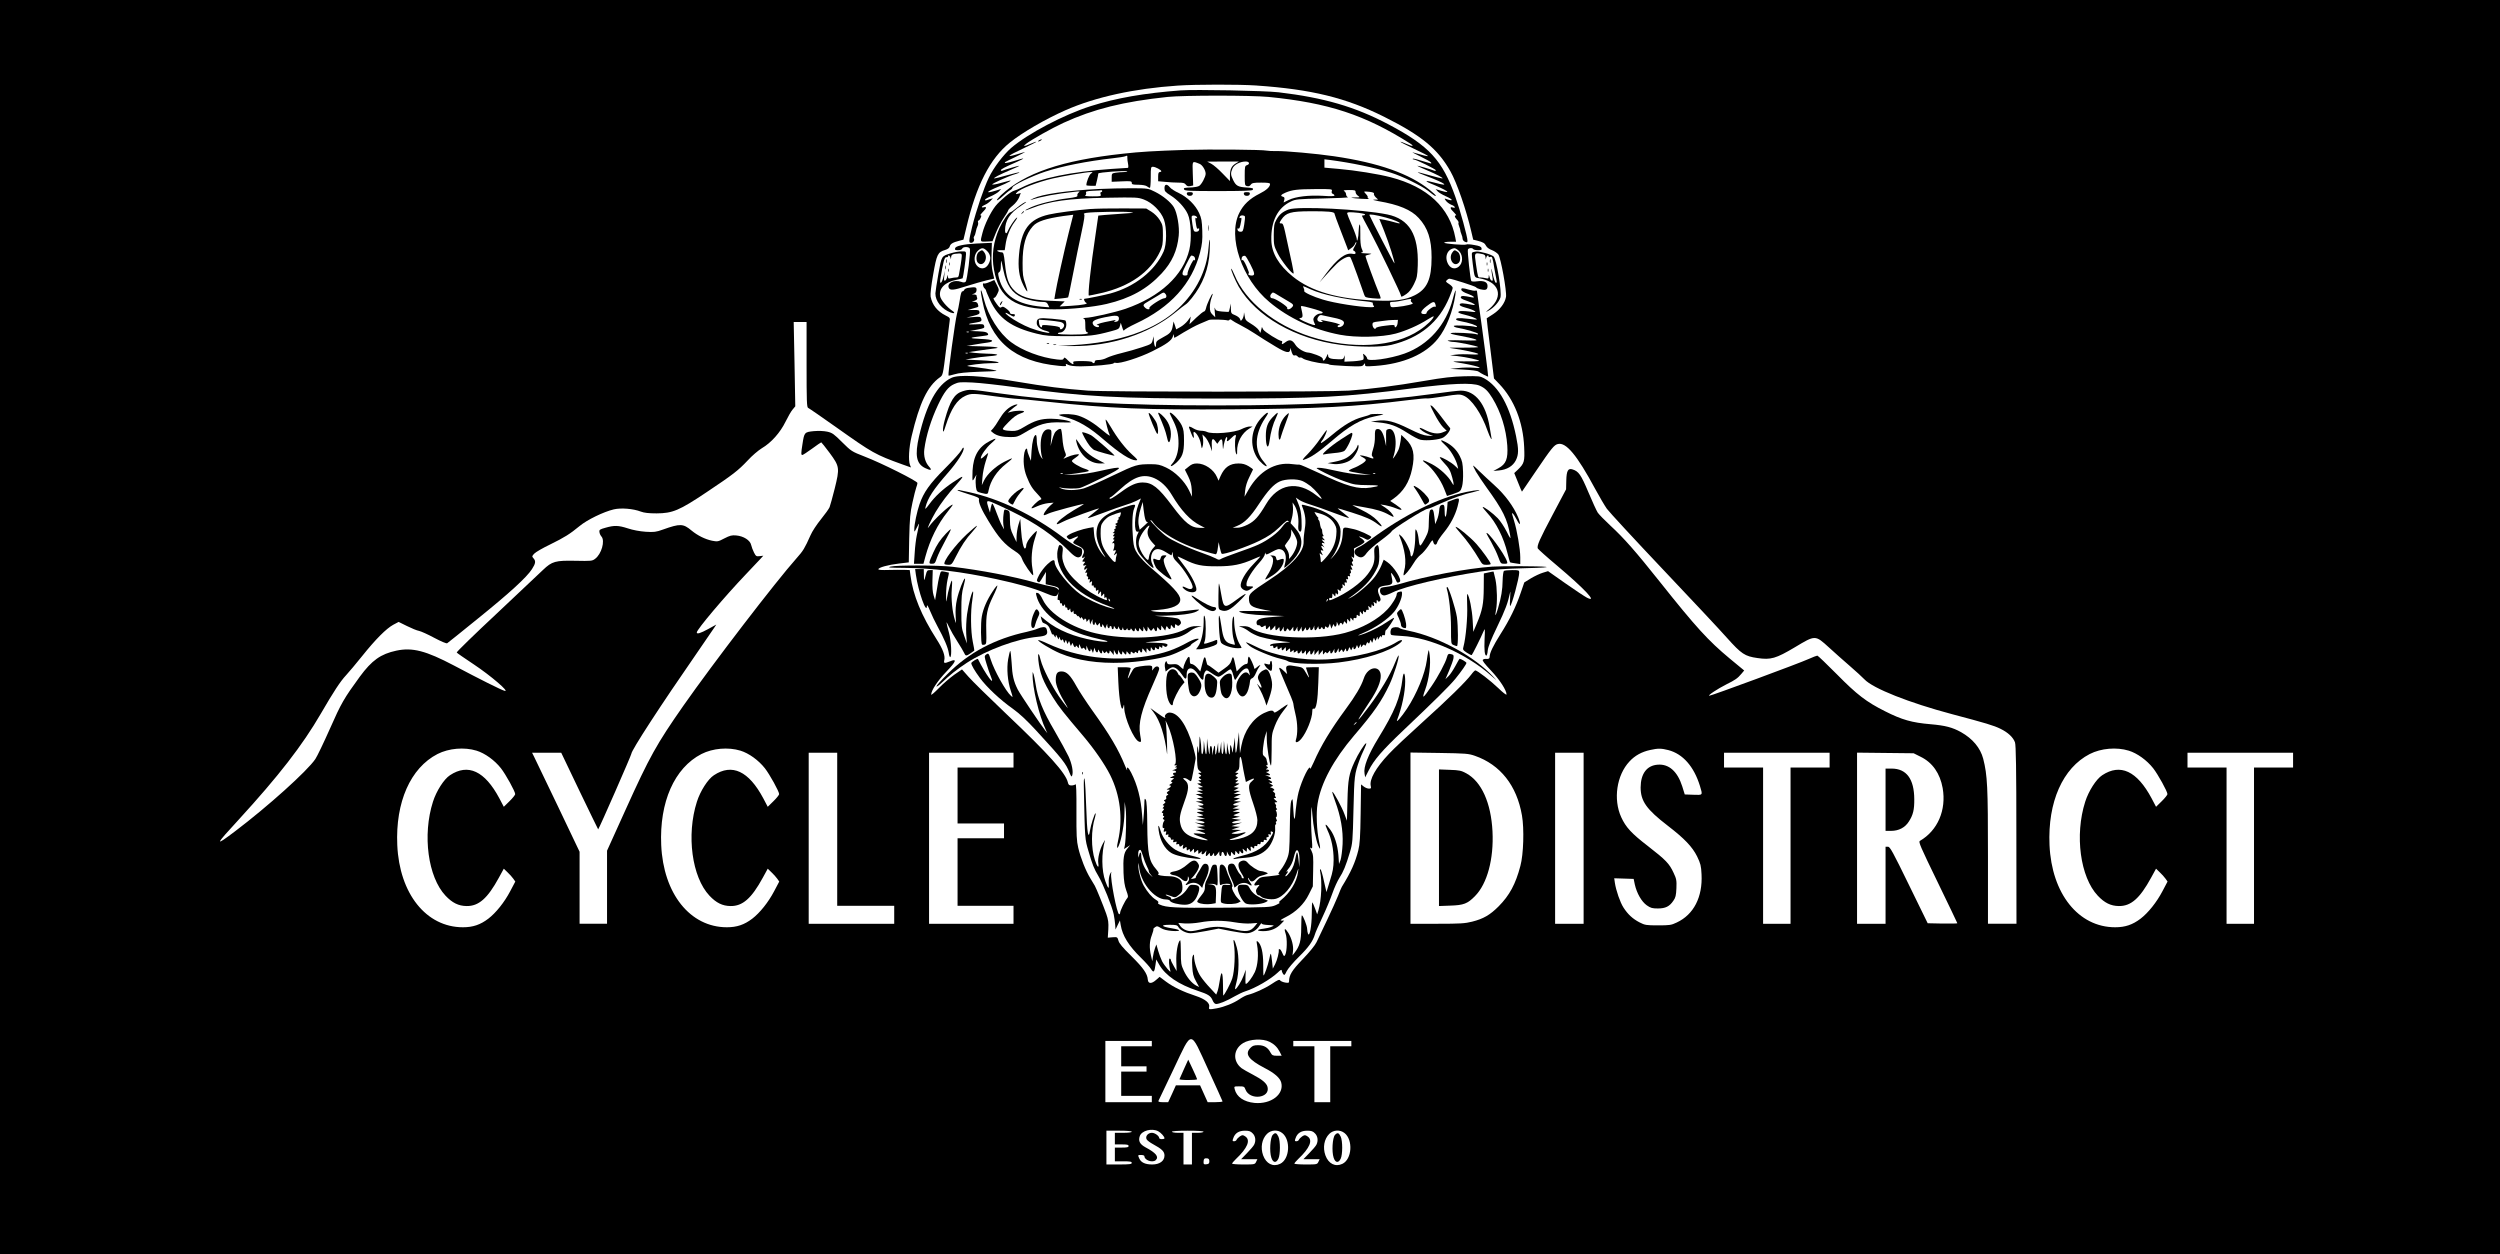 <?xml version="1.0" standalone="no"?>
<!DOCTYPE svg PUBLIC "-//W3C//DTD SVG 20010904//EN"
 "http://www.w3.org/TR/2001/REC-SVG-20010904/DTD/svg10.dtd">
<svg version="1.0" xmlns="http://www.w3.org/2000/svg"
 width="2368pt" height="1188pt" viewBox="0 0 2368 1188"
 preserveAspectRatio="xMidYMid meet">

<g transform="translate(0,1188) scale(0.1,-0.1)"
fill="#000000" stroke="none">
<path d="M0 5940 l0 -5940 11840 0 11840 0 0 5940 0 5940 -11840 0 -11840 0 0
-5940z m11900 5130 c523 -36 849 -116 1210 -296 354 -177 508 -304 628 -516
61 -107 151 -367 198 -571 l18 -77 40 -10 c54 -14 69 -22 83 -50 6 -13 30 -31
54 -39 23 -9 50 -27 61 -41 24 -33 81 -349 73 -402 -10 -58 -56 -120 -121
-163 -32 -21 -60 -39 -62 -40 -1 -1 14 -130 34 -286 l35 -284 48 -50 c143
-148 228 -363 238 -601 6 -135 1 -154 -59 -212 l-35 -33 36 -89 c19 -49 36
-88 37 -87 0 1 61 90 134 197 146 215 171 246 206 254 77 20 181 -104 353
-424 40 -74 90 -159 111 -189 21 -29 258 -286 527 -570 269 -284 544 -577 611
-653 137 -153 169 -174 288 -191 127 -19 175 -5 355 102 195 117 192 117 322
-1 50 -46 139 -125 197 -175 58 -50 121 -108 140 -128 81 -86 424 -222 831
-330 321 -85 394 -107 457 -138 72 -35 121 -81 138 -129 9 -25 13 -248 13
-875 l1 -843 -135 0 -135 0 0 638 c0 663 -5 767 -45 925 -27 103 -100 190
-210 252 -81 45 -149 63 -288 75 -178 15 -272 42 -432 123 -176 88 -267 158
-455 349 -97 98 -181 178 -186 178 -6 0 -42 -14 -80 -31 -89 -41 -923 -349
-943 -349 -21 0 75 64 162 108 83 41 106 57 142 100 l26 31 -138 114 c-202
168 -319 296 -661 726 -229 288 -339 413 -471 535 -53 49 -105 103 -117 120
-11 17 -52 105 -89 194 -70 166 -92 198 -151 216 -41 13 -56 -13 -58 -105 l-2
-84 -127 -240 c-125 -236 -151 -294 -141 -320 3 -7 85 -81 183 -163 265 -224
389 -357 282 -303 -21 11 -113 72 -203 135 l-165 116 -49 -15 c-27 -8 -78 -32
-113 -53 l-63 -39 -34 -99 c-44 -130 -106 -257 -191 -390 -70 -111 -103 -179
-103 -214 0 -19 -10 -24 -38 -21 -8 1 -19 -2 -26 -8 -8 -7 12 -34 77 -103 82
-86 147 -187 147 -226 0 -9 -35 18 -77 59 -75 72 -201 169 -219 169 -5 -1 -22
-17 -37 -38 -53 -70 -222 -236 -462 -452 -132 -119 -276 -254 -319 -301 -126
-133 -187 -243 -172 -305 5 -20 3 -24 -17 -24 -14 0 -36 9 -50 20 l-25 20 -4
-277 c-3 -221 -8 -292 -22 -347 -29 -116 -70 -207 -156 -346 -5 -8 -21 -46
-36 -85 -15 -38 -62 -142 -104 -230 -42 -88 -87 -182 -100 -210 -15 -31 -64
-91 -130 -160 -103 -107 -130 -151 -130 -210 0 -15 -6 -17 -37 -12 -21 4 -42
13 -47 20 -7 12 -23 5 -80 -33 -66 -44 -164 -88 -227 -104 -15 -3 -50 -21 -78
-40 -57 -39 -142 -73 -215 -87 -71 -13 -79 -12 -73 11 10 38 -36 76 -126 106
-117 38 -213 84 -283 136 l-60 45 -32 -28 c-44 -40 -77 -39 -80 2 -4 56 -43
111 -156 223 -81 79 -116 121 -122 146 -10 34 -11 35 -55 32 l-46 -4 5 79 c3
65 0 90 -20 148 -29 81 -95 243 -108 265 -5 8 -24 40 -42 70 -44 71 -93 195
-115 290 -15 63 -18 118 -17 343 1 187 -2 265 -9 258 -6 -6 -23 -11 -38 -11
-22 0 -29 6 -34 28 -19 87 -182 269 -581 647 -165 157 -328 317 -361 355 l-61
69 -74 -51 c-40 -29 -106 -85 -145 -126 -40 -41 -73 -69 -73 -62 0 39 62 133
144 218 94 97 104 127 33 97 -51 -21 -60 -19 -53 10 11 42 -12 105 -73 200
-143 224 -223 417 -247 603 l-7 52 -51 2 c-28 1 -95 0 -148 -1 -66 -2 -98 0
-98 7 0 16 92 42 196 54 l92 11 4 226 c5 194 9 242 31 341 14 63 30 128 36
143 6 16 11 34 11 42 0 18 -341 189 -500 250 -123 48 -126 50 -213 136 -78 78
-93 89 -141 100 -34 7 -81 9 -128 5 -88 -9 -90 -11 -107 -123 -14 -88 -14
-103 -1 -103 5 0 47 27 92 60 45 33 84 60 87 60 3 -1 39 -46 80 -101 94 -128
96 -141 47 -339 -20 -80 -42 -158 -48 -174 -6 -15 -43 -67 -82 -115 -39 -48
-84 -116 -99 -152 -56 -125 -68 -145 -132 -217 -200 -225 -789 -993 -1072
-1397 -254 -364 -319 -480 -546 -982 l-177 -391 0 -346 0 -346 -130 0 -130 0
0 341 0 341 -206 432 c-114 237 -215 448 -225 468 l-19 38 138 0 138 0 174
-364 c96 -200 176 -363 176 -362 12 13 314 703 314 715 0 33 275 456 625 961
78 113 150 218 161 235 l19 29 -76 -42 c-75 -41 -109 -51 -109 -33 0 28 264
340 465 551 60 63 122 129 137 145 l28 31 -34 -4 c-32 -4 -36 -1 -54 34 -11
22 -23 54 -27 72 -9 44 -72 84 -141 90 -43 4 -60 -1 -113 -28 -59 -31 -64 -32
-116 -22 -66 14 -137 49 -194 96 -80 67 -108 68 -271 10 -67 -24 -84 -26 -165
-21 -55 4 -121 16 -168 32 -90 29 -128 30 -212 6 -54 -15 -60 -19 -57 -41 1
-13 10 -32 19 -42 36 -40 1 -167 -61 -212 -26 -20 -38 -21 -182 -18 -193 4
-225 -5 -310 -86 -32 -31 -231 -218 -441 -416 -211 -197 -380 -362 -377 -367
3 -5 76 -55 163 -113 158 -105 345 -265 291 -250 -33 9 -239 112 -480 240
-266 140 -393 173 -545 141 -149 -32 -232 -91 -347 -247 -148 -203 -176 -250
-283 -493 -59 -133 -121 -262 -138 -287 -76 -113 -452 -451 -760 -684 -197
-149 -193 -136 34 110 378 413 604 704 778 1004 122 210 184 305 240 365 26
28 94 109 151 180 127 159 229 261 295 297 l51 27 79 -39 c44 -22 95 -43 114
-46 19 -4 84 -33 145 -66 66 -35 116 -56 122 -51 7 4 137 109 290 233 299 241
464 392 513 469 35 54 38 77 14 103 -15 17 -15 20 8 44 13 14 80 53 149 86
140 69 186 98 280 175 71 59 227 135 324 158 68 16 183 7 256 -21 32 -12 75
-17 150 -17 151 1 214 27 472 200 256 171 299 205 390 301 40 44 100 95 134
116 89 52 175 149 225 252 23 47 53 99 67 115 l25 30 -7 400 -8 399 61 0 61 0
0 -404 c0 -347 2 -405 15 -410 8 -3 130 -87 271 -187 340 -241 364 -255 621
-348 l82 -29 -10 25 c-16 44 -10 160 16 271 75 317 151 475 268 558 28 20 29
22 58 259 16 132 31 254 34 272 5 30 3 34 -37 54 -79 39 -128 101 -143 179 -4
22 5 101 24 209 34 193 43 212 113 233 26 8 40 19 44 33 6 25 30 39 89 54 l41
11 28 117 c94 398 223 650 411 802 117 95 336 222 528 307 284 125 650 205
1062 233 176 12 578 12 745 1z m-7387 -6300 c81 -25 171 -90 232 -167 46 -59
135 -220 135 -245 0 -7 -24 -38 -54 -67 l-54 -53 -42 80 c-138 259 -296 333
-468 219 -57 -37 -129 -150 -161 -251 -101 -316 -47 -714 119 -890 64 -68 123
-97 199 -98 115 -2 199 72 306 268 l47 86 35 -34 c19 -18 44 -45 55 -61 l19
-27 -48 -91 c-55 -105 -136 -206 -208 -261 -75 -57 -145 -81 -240 -81 -348 0
-602 318 -622 779 -18 407 125 730 381 862 108 55 254 67 369 32z m2500 0 c81
-25 171 -90 232 -167 46 -59 135 -220 135 -245 0 -7 -24 -38 -54 -67 l-54 -53
-42 80 c-138 259 -296 333 -468 219 -57 -37 -129 -150 -161 -251 -101 -316
-47 -714 119 -890 64 -68 123 -97 199 -98 115 -2 199 72 306 268 l47 86 35
-34 c19 -18 44 -45 55 -61 l19 -27 -48 -91 c-55 -105 -136 -206 -208 -261 -75
-57 -145 -81 -240 -81 -348 0 -602 318 -622 779 -18 407 125 730 381 862 108
55 254 67 369 32z m8790 5 c137 -36 242 -155 299 -340 27 -90 29 -86 -63 -83
l-81 3 -24 77 c-45 141 -126 213 -231 205 -104 -7 -162 -85 -163 -215 0 -130
55 -208 258 -364 157 -121 231 -198 277 -290 33 -69 38 -88 42 -170 11 -215
-74 -381 -235 -456 -52 -25 -68 -27 -177 -27 -112 0 -124 2 -175 28 -65 34
-110 75 -152 140 -32 49 -71 162 -82 235 l-6 43 92 -3 92 -3 11 -53 c19 -84
64 -162 113 -197 37 -26 53 -30 105 -30 72 0 111 19 147 73 21 29 26 50 29
119 3 75 0 89 -27 146 -40 87 -73 121 -243 253 -156 120 -209 178 -253 274
-77 169 -43 398 78 527 51 56 117 92 196 109 75 17 106 16 173 -1z m4360 -5
c81 -25 171 -90 232 -167 46 -59 135 -220 135 -245 0 -7 -24 -38 -54 -67 l-54
-53 -42 80 c-138 259 -296 333 -468 219 -57 -37 -129 -150 -161 -251 -101
-316 -47 -714 119 -890 64 -68 123 -97 199 -98 115 -2 199 72 306 268 l47 86
35 -34 c19 -18 44 -45 55 -61 l19 -27 -48 -91 c-55 -105 -136 -206 -208 -261
-75 -57 -145 -81 -240 -81 -348 0 -602 318 -622 779 -18 407 125 730 381 862
108 55 254 67 369 32z m-12233 -745 l0 -725 270 0 270 0 0 -85 0 -85 -405 0
-405 0 0 810 0 810 135 0 135 0 0 -725z m1670 655 l0 -70 -265 0 -265 0 0
-265 0 -265 220 0 220 0 0 -70 0 -70 -220 0 -220 0 0 -320 0 -320 265 0 265 0
0 -85 0 -85 -400 0 -400 0 0 810 0 810 400 0 400 0 0 -70z m4370 41 c241 -84
397 -281 446 -565 22 -125 15 -369 -15 -478 -45 -172 -103 -279 -206 -383 -82
-82 -144 -118 -251 -145 -67 -17 -111 -20 -331 -20 l-253 0 0 811 0 811 273
-4 c251 -4 277 -6 337 -27z m1030 -781 l0 -810 -135 0 -135 0 0 810 0 810 135
0 135 0 0 -810z m2330 740 l0 -70 -185 0 -185 0 0 -740 0 -740 -130 0 -130 0
0 740 0 740 -185 0 -185 0 0 70 0 70 500 0 500 0 0 -70z m862 32 c113 -55 184
-158 209 -297 36 -208 -47 -402 -216 -500 -15 -9 4 -52 169 -392 102 -211 186
-385 186 -388 0 -3 -63 -4 -141 -3 l-140 3 -177 362 c-154 316 -180 363 -199
363 l-23 0 0 -365 0 -365 -135 0 -135 0 0 811 0 810 268 -3 268 -3 66 -33z
m3528 -32 l0 -70 -185 0 -185 0 0 -740 0 -740 -130 0 -130 0 0 740 0 740 -185
0 -185 0 0 70 0 70 500 0 500 0 0 -70z m-10274 -2935 c73 -159 133 -293 134
-297 0 -5 -32 -8 -71 -8 l-70 0 -36 80 -36 80 -114 0 -115 0 -36 -80 -37 -80
-49 0 c-34 0 -47 4 -43 13 3 6 67 142 143 300 181 380 152 380 330 -8z m579
267 c43 -21 74 -51 96 -94 l19 -38 -45 0 c-39 0 -46 4 -60 29 -25 49 -62 71
-117 71 -39 0 -54 -5 -73 -25 -58 -57 -21 -111 133 -191 96 -49 147 -95 158
-139 28 -111 -97 -206 -253 -192 -101 10 -170 57 -188 130 -7 27 -6 27 42 27
45 0 50 -2 60 -30 40 -105 236 -83 209 24 -9 36 -51 71 -139 117 -45 23 -93
51 -107 61 -86 67 -79 180 15 238 62 38 185 45 250 12z m-1115 -17 l0 -25
-145 0 -145 0 0 -95 0 -95 120 0 120 0 0 -25 0 -25 -120 0 -120 0 0 -115 0
-115 145 0 145 0 0 -30 0 -30 -220 0 -220 0 0 290 0 290 220 0 220 0 0 -25z
m1890 0 l0 -25 -100 0 -100 0 0 -265 0 -265 -75 0 -75 0 0 265 0 265 -100 0
-100 0 0 25 0 25 275 0 275 0 0 -25z m-1830 -830 c27 -14 60 -51 60 -67 0 -5
-11 -8 -25 -8 -14 0 -25 5 -25 10 0 20 -41 50 -69 50 -38 0 -65 -34 -50 -62 5
-10 33 -31 61 -46 83 -45 108 -69 108 -107 0 -52 -46 -85 -116 -85 -65 0 -105
18 -122 55 -16 35 -16 35 18 35 17 0 30 -5 30 -12 0 -38 79 -65 108 -36 31 31
1 68 -97 120 -55 30 -71 61 -55 107 18 52 114 77 174 46z m-250 -5 c0 -6 -33
-10 -80 -10 l-80 0 0 -55 0 -55 65 0 c51 0 65 -3 65 -15 0 -12 -14 -15 -65
-15 l-65 0 0 -65 0 -65 80 0 c64 0 80 -3 80 -15 0 -12 -20 -15 -120 -15 l-120
0 0 160 0 160 120 0 c73 0 120 -4 120 -10z m680 0 c0 -5 -25 -10 -55 -10 l-55
0 0 -150 0 -150 -40 0 -40 0 0 150 0 150 -55 0 c-30 0 -55 5 -55 10 0 6 57 10
150 10 93 0 150 -4 150 -10z m465 -15 c27 -26 33 -71 14 -108 -6 -12 -36 -48
-67 -79 l-56 -58 77 0 77 0 -12 -25 c-11 -24 -14 -25 -120 -25 -59 0 -108 4
-108 8 0 4 16 24 36 43 111 105 142 180 89 215 -23 15 -27 15 -51 0 -14 -10
-28 -24 -31 -32 -3 -8 -13 -14 -24 -14 -16 0 -17 4 -7 30 16 47 53 70 110 70
39 0 54 -5 73 -25z m280 3 c83 -65 71 -249 -20 -292 -67 -32 -132 1 -161 81
-26 74 -12 154 37 203 39 38 101 42 144 8z m310 -3 c27 -26 33 -71 14 -108 -6
-12 -36 -48 -67 -79 l-56 -58 77 0 77 0 -12 -25 c-11 -24 -14 -25 -120 -25
-59 0 -108 4 -108 8 0 4 16 24 36 43 111 105 142 180 89 215 -23 15 -27 15
-51 0 -14 -10 -28 -24 -31 -32 -3 -8 -13 -14 -24 -14 -16 0 -17 4 -7 30 16 47
53 70 110 70 39 0 54 -5 73 -25z m280 3 c83 -65 71 -249 -20 -292 -67 -32
-132 1 -161 81 -26 74 -12 154 37 203 39 38 101 42 144 8z m-1280 -268 c0 -20
-6 -26 -27 -28 -24 -3 -28 0 -28 21 0 30 9 39 35 35 14 -2 20 -10 20 -28z"/>
<path d="M11185 11024 c-347 -26 -611 -72 -853 -149 -255 -81 -597 -261 -755
-397 -73 -64 -167 -188 -211 -281 -47 -97 -121 -316 -157 -462 -34 -141 -35
-155 -10 -155 20 0 35 25 25 41 -3 6 -1 15 4 22 6 7 12 26 15 43 3 17 10 41
16 52 6 11 8 28 5 36 -3 9 -2 16 3 16 6 0 15 11 21 25 9 19 9 25 0 25 -7 0 3
14 20 31 37 36 41 54 12 46 -31 -8 -24 9 9 23 16 6 40 23 53 37 l23 25 -25 -7
c-14 -4 -31 -10 -37 -12 -7 -3 -13 -1 -13 5 0 5 26 21 58 34 31 14 66 35 76
47 l19 21 -49 -15 c-112 -34 -95 -11 31 40 85 35 136 64 90 52 -11 -3 -48 -13
-82 -22 -34 -10 -67 -15 -74 -13 -14 5 150 79 219 99 23 7 40 14 38 16 -2 3
-53 -9 -113 -26 -60 -17 -115 -31 -123 -31 -20 1 47 36 155 82 50 20 85 38 79
38 -11 0 -125 -33 -160 -47 -8 -3 -14 -1 -14 4 0 10 33 28 150 79 89 40 83 43
-25 9 -70 -21 -98 -25 -84 -10 3 2 47 25 99 49 52 25 92 46 89 46 -4 0 -37 -9
-74 -21 -112 -34 -94 -16 49 51 75 35 134 65 132 67 -2 2 -29 -7 -60 -21 -56
-25 -71 -25 -38 1 48 38 245 149 354 199 286 131 568 202 988 246 156 16 788
16 955 0 568 -56 916 -171 1343 -442 41 -27 22 -29 -34 -4 -31 14 -58 23 -60
21 -2 -2 57 -32 131 -67 75 -35 133 -65 130 -68 -4 -4 -40 5 -144 35 -9 2 25
-16 75 -40 50 -24 95 -50 99 -57 5 -9 2 -10 -11 -6 -128 39 -157 47 -162 42
-3 -3 0 -6 7 -6 22 0 211 -92 211 -103 0 -5 -6 -7 -14 -4 -35 14 -149 47 -160
47 -6 0 30 -18 79 -38 109 -46 175 -81 155 -82 -8 0 -62 14 -120 30 -139 40
-146 37 -25 -9 184 -70 223 -103 73 -61 -80 22 -102 19 -42 -6 160 -65 218
-105 101 -70 l-49 15 19 -21 c10 -11 44 -32 76 -46 78 -34 77 -54 -2 -24 -10
4 -9 -2 5 -20 10 -14 34 -31 52 -38 34 -12 46 -36 12 -25 -30 10 -25 -13 11
-46 17 -16 26 -29 20 -29 -17 0 -13 -18 9 -40 12 -12 18 -25 15 -30 -3 -4 0
-21 7 -37 6 -15 11 -31 10 -35 -1 -4 4 -20 10 -35 7 -15 12 -36 12 -47 1 -10
11 -22 24 -27 18 -7 22 -5 22 11 0 36 -68 285 -114 413 -123 350 -249 486
-636 690 -315 166 -609 252 -1040 303 -128 15 -790 28 -925 18z"/>
<path d="M9840 10550 c-8 -5 -10 -10 -5 -10 6 0 17 5 25 10 8 5 11 10 5 10 -5
0 -17 -5 -25 -10z"/>
<path d="M11225 10460 c-296 -10 -417 -17 -590 -36 -578 -63 -929 -183 -1154
-393 -24 -23 -41 -44 -38 -48 4 -3 28 14 55 39 27 25 58 51 70 57 12 6 22 18
22 25 0 20 185 109 310 150 167 54 394 99 640 127 58 6 113 15 122 20 15 8 18
5 16 -13 0 -13 2 -40 7 -60 4 -21 3 -38 -1 -38 -5 0 -74 -5 -154 -10 -385 -27
-677 -87 -854 -177 -27 -14 -57 -26 -67 -28 -31 -6 -137 -93 -180 -147 -48
-62 -102 -173 -123 -254 -23 -88 -24 -85 39 -82 l56 3 32 80 c18 44 52 108 75
142 23 34 42 66 42 71 0 5 19 26 43 45 26 21 50 53 60 77 l16 42 -26 -7 c-24
-6 -25 -5 -13 10 30 36 194 100 344 135 101 23 319 60 356 60 24 0 24 0 3 -15
-16 -11 -43 -79 -43 -109 0 -3 20 -6 44 -6 l44 0 13 53 c7 28 12 57 12 63 0
12 263 31 274 20 4 -3 -11 -6 -33 -6 -21 0 -56 -3 -76 -6 -37 -6 -38 -8 -38
-47 l0 -39 95 4 c86 4 95 2 95 -14 0 -15 9 -18 63 -18 39 -1 69 -6 81 -15 11
-8 23 -15 28 -15 4 0 8 45 8 100 0 95 1 100 21 100 23 0 79 -30 79 -42 0 -4
-7 -8 -15 -8 -11 0 -15 -12 -15 -44 l0 -43 68 -6 c37 -4 93 -7 124 -7 45 0 60
-4 70 -19 10 -14 21 -18 42 -14 l28 6 -4 113 c-4 126 -8 120 64 92 27 -10 58
-61 58 -94 0 -29 -40 -104 -63 -116 -12 -6 -40 -12 -62 -13 -84 -4 -85 -4 -79
-20 5 -13 51 -15 324 -15 215 0 321 3 325 11 11 16 2 19 -62 23 -76 5 -96 16
-122 69 -25 51 -26 66 -7 111 15 36 72 66 126 66 35 0 42 -25 10 -35 -18 -6
-20 -15 -20 -100 0 -87 1 -93 22 -98 15 -4 26 0 35 13 12 17 26 20 99 20 61 0
84 -3 84 -13 0 -27 -34 -59 -98 -91 -96 -48 -155 -105 -194 -184 -111 -225 24
-625 286 -843 182 -153 417 -262 668 -310 151 -29 398 -24 528 11 96 26 218
79 303 134 31 20 57 33 57 29 0 -21 -67 -87 -135 -131 -240 -162 -643 -185
-1031 -61 -340 109 -618 334 -720 583 -15 36 -30 64 -32 61 -7 -6 38 -112 71
-170 165 -282 536 -495 961 -551 173 -23 392 -24 484 -1 272 66 452 213 551
452 17 40 31 80 31 88 0 9 -16 25 -35 37 -30 19 -33 23 -21 36 8 8 19 14 25
14 22 0 246 -72 252 -81 8 -14 71 -30 91 -23 12 3 18 15 18 35 0 38 -35 53
-101 44 -26 -4 -49 -2 -53 3 -9 15 -38 282 -32 298 6 16 42 19 51 4 3 -5 23
-10 45 -10 33 0 37 3 33 19 -4 15 -20 22 -69 30 -36 7 -69 9 -75 5 -15 -9
-209 7 -209 17 0 5 25 9 56 9 l56 0 -7 38 c-53 285 -263 482 -613 573 -114 30
-339 66 -492 79 l-135 12 0 40 0 39 50 -6 c205 -27 422 -72 580 -121 104 -32
288 -122 351 -171 60 -48 74 -56 74 -46 0 4 -26 29 -58 54 -189 153 -483 257
-907 319 -170 25 -463 51 -545 49 -36 -1 -76 1 -90 4 -44 10 -537 14 -775 7z
m477 -130 c-38 -24 -52 -54 -52 -118 l0 -47 -70 72 c-38 40 -86 81 -107 92
l-38 20 150 1 150 0 -33 -20z m913 -260 c-4 -13 -1 -22 9 -26 9 -3 16 -11 16
-16 0 -7 -38 -8 -107 -3 -135 8 -261 -7 -326 -39 l-49 -24 7 25 c4 19 1 26
-14 30 -27 7 -18 20 27 39 62 26 110 32 280 33 159 1 163 0 157 -19z m225 -9
c0 -11 10 -27 22 -35 22 -16 21 -16 -21 -16 -72 0 -43 -7 54 -13 50 -3 82 -3
72 0 -9 2 -15 9 -12 13 3 5 -4 19 -15 30 -12 12 -20 23 -18 25 2 2 24 1 50 -2
32 -4 45 -9 42 -18 -3 -7 5 -22 17 -34 l23 -21 -35 -1 c-23 -1 -12 -5 36 -14
194 -33 312 -82 383 -160 87 -94 122 -202 122 -373 0 -206 -42 -300 -160 -359
-88 -44 -179 -57 -365 -50 -364 14 -614 86 -789 227 -134 109 -202 223 -204
347 -4 178 60 305 185 364 45 22 64 24 303 29 140 3 247 8 238 12 -10 4 -18
16 -18 27 0 11 -8 25 -17 30 -14 8 -3 10 45 11 55 0 62 -2 62 -19z m-1048
-232 c2 -6 -1 -41 -7 -77 -10 -61 -13 -67 -35 -67 -16 0 -26 7 -28 19 -2 11 0
16 6 12 11 -7 17 7 28 68 5 28 4 37 -5 32 -12 -8 -15 6 -4 17 10 11 41 8 45
-4z m2023 -322 c38 -32 45 -101 15 -139 -32 -42 -83 -39 -110 5 -42 69 -13
149 57 156 7 0 24 -9 38 -22z m-1973 -128 c45 -88 48 -109 14 -109 -14 0 -28
5 -31 10 -3 6 -2 10 4 10 5 0 -5 31 -22 69 -19 43 -35 65 -39 58 -5 -8 -8 -4
-8 10 0 21 15 34 34 29 6 -1 27 -36 48 -77z m571 -239 c113 -51 316 -95 530
-115 39 -4 65 -11 61 -16 -3 -6 0 -16 6 -24 11 -13 6 -15 -27 -15 -97 0 -346
39 -452 72 -94 28 -182 69 -178 82 3 6 0 19 -5 29 -11 22 -12 22 65 -13z
m-304 -58 c25 -16 67 -41 94 -56 51 -29 55 -37 31 -60 -19 -20 -48 -21 -41 -3
5 14 -115 92 -142 92 -20 0 -25 23 -11 40 16 20 16 20 69 -13z m1255 -44 c-4
-6 0 -17 10 -23 14 -11 10 -14 -30 -24 -26 -7 -75 -15 -109 -18 -61 -6 -62 -5
-67 21 -5 24 -3 26 31 27 20 0 61 7 91 14 74 17 82 17 74 3z m230 -34 c9 -23
7 -36 -4 -29 -13 8 -80 -43 -77 -58 1 -7 -9 -12 -23 -12 -44 0 -35 30 22 74
58 45 73 49 82 25z m-1066 -82 c2 -7 -7 -12 -22 -12 -29 0 -66 -31 -66 -56 0
-8 5 -25 11 -36 10 -19 9 -20 -17 -14 -16 4 -54 19 -84 33 -46 22 -51 27 -32
31 25 4 25 16 6 98 -5 21 -4 21 97 -6 57 -15 105 -32 107 -38z m106 -52 c85
-17 110 -35 90 -67 -12 -20 -54 -30 -54 -14 0 6 5 11 12 11 30 0 -12 18 -67
29 -33 6 -71 14 -85 17 -20 5 -22 3 -10 -5 13 -9 12 -11 -6 -11 -33 0 -46 22
-28 48 12 17 21 21 42 15 15 -4 63 -14 106 -23z m604 -52 c-3 -30 -28 -54 -28
-26 0 12 -15 12 -87 3 -54 -6 -88 -15 -91 -23 -6 -20 -32 6 -32 34 0 20 6 23
58 29 31 3 64 8 72 9 8 2 37 4 63 5 l48 1 -3 -32z"/>
<path d="M12206 9896 c-58 -22 -88 -47 -116 -97 -21 -38 -24 -57 -25 -144 0
-96 2 -104 37 -175 34 -69 139 -202 151 -190 4 4 -18 111 -81 395 -14 63 -21
80 -35 79 -21 -2 -21 5 0 36 45 66 88 78 273 79 167 1 230 -5 230 -22 0 -6 25
-74 55 -151 30 -78 59 -154 65 -169 l10 -28 29 21 c17 11 33 30 36 41 4 11 9
18 12 15 3 -3 -4 -21 -16 -41 -17 -30 -18 -37 -6 -41 8 -4 15 -12 15 -20 0
-10 -8 -12 -30 -8 -65 13 -144 -47 -252 -191 l-60 -80 58 65 c32 36 80 86 106
112 49 47 112 78 128 62 5 -5 35 -81 66 -169 31 -88 60 -172 66 -187 8 -24 15
-27 79 -33 39 -4 72 -5 75 -2 3 2 0 15 -5 28 -46 110 -142 372 -137 376 3 3
20 9 38 13 28 7 23 8 -32 10 -36 1 -57 4 -47 7 20 5 20 3 3 44 -8 22 -12 68
-11 131 1 54 -1 95 -6 92 -5 -3 -9 -31 -10 -62 0 -59 -17 -123 -18 -73 -1 13
-21 70 -46 127 -25 56 -45 108 -45 113 0 13 23 14 109 5 33 -4 61 -11 61 -15
0 -5 -7 -9 -15 -9 -8 0 -15 -2 -15 -4 0 -3 32 -65 72 -138 76 -140 298 -602
298 -618 0 -16 11 -12 52 16 26 18 49 48 71 93 29 60 32 75 36 178 9 291 -80
439 -289 482 -240 49 -847 80 -934 47z m922 -77 c72 -19 138 -47 130 -54 -2
-3 -25 2 -51 10 -26 8 -69 18 -95 23 l-47 8 46 -115 c46 -115 104 -299 97
-306 -3 -3 -223 422 -237 458 -4 12 60 2 157 -24z"/>
<path d="M13756 9488 c-41 -58 14 -144 62 -96 21 21 15 85 -10 102 -29 21 -34
20 -52 -6z"/>
<path d="M11030 10098 c0 -29 7 -37 56 -68 69 -43 137 -116 165 -179 30 -64
38 -238 15 -334 -57 -245 -276 -448 -605 -562 -104 -35 -318 -84 -382 -86 -19
-1 -26 -3 -16 -6 14 -4 17 -16 17 -64 0 -47 4 -61 17 -66 15 -6 15 -7 -3 -14
-29 -12 -274 -11 -274 1 0 6 9 10 20 10 31 0 60 36 60 74 0 19 -4 38 -10 41
-5 3 -62 10 -126 16 -129 11 -144 7 -144 -42 0 -32 38 -63 92 -74 15 -4 28
-10 28 -15 0 -11 -102 13 -181 43 -67 26 -151 72 -207 114 -42 32 -35 41 9 14
40 -24 45 -25 52 -8 3 8 -4 13 -22 12 -14 0 -25 5 -24 12 1 6 -13 23 -33 38
-27 21 -38 24 -49 15 -11 -9 -20 -3 -44 31 -32 44 -38 59 -21 59 5 0 18 17 27
37 18 37 18 38 -5 84 l-24 47 -44 -19 c-24 -11 -49 -17 -54 -14 -16 10 -11
-31 5 -45 8 -7 15 -17 15 -22 0 -6 18 -47 39 -93 80 -170 201 -257 443 -316
81 -20 119 -23 293 -23 203 -1 255 5 407 46 72 19 79 23 86 51 l8 30 14 -44
c7 -24 15 -37 17 -29 2 8 51 37 109 64 331 154 534 379 611 675 20 80 24 114
21 206 -3 94 -8 119 -30 167 -35 77 -112 152 -193 190 -36 16 -74 41 -84 54
-28 35 -51 31 -51 -8z m308 -277 c3 -9 0 -11 -7 -6 -10 5 -11 -5 -5 -41 8 -58
12 -67 26 -58 6 4 8 -1 6 -12 -2 -12 -12 -19 -28 -19 -22 0 -25 6 -35 67 -6
36 -9 71 -7 78 5 15 44 9 50 -9z m-34 -367 c9 -3 16 -16 16 -28 0 -15 -3 -17
-8 -8 -9 14 -69 -113 -64 -135 2 -8 -7 -13 -23 -13 -35 0 -33 23 11 106 50 96
43 88 68 78z m-264 -359 c14 -17 9 -40 -11 -40 -27 0 -147 -78 -142 -92 7 -18
-22 -17 -41 3 -24 23 -20 31 32 60 26 15 67 40 92 55 52 33 54 34 70 14z
m-442 -238 c-2 -15 -11 -23 -28 -25 -20 -2 -22 -1 -10 8 16 13 20 13 -95 -11
-55 -11 -96 -29 -67 -29 7 0 12 -5 12 -11 0 -16 -42 -6 -54 14 -21 33 5 50
110 72 108 23 137 19 132 -18z m-558 -26 c38 -7 50 -32 30 -56 -15 -19 -30
-19 -30 -2 0 10 -25 17 -85 23 -69 8 -85 7 -85 -4 0 -29 -25 -4 -28 28 l-3 32
83 -6 c46 -4 99 -11 118 -15z"/>
<path d="M10410 10090 c-306 -15 -537 -49 -622 -89 -24 -12 -34 -18 -23 -15
107 34 236 58 420 78 43 5 48 4 32 -8 -9 -7 -15 -20 -12 -28 4 -11 -15 -17
-96 -27 -124 -15 -272 -52 -345 -85 -73 -33 -69 -40 6 -9 170 68 348 93 715
100 282 5 292 4 350 -17 80 -30 162 -112 190 -190 28 -79 27 -236 -3 -302 -82
-184 -274 -335 -505 -398 -56 -15 -225 -50 -244 -50 -12 0 1 -32 14 -37 28
-11 -30 -23 -146 -30 l-104 -6 24 24 24 24 -140 6 c-195 8 -291 39 -354 116
-41 50 -59 106 -72 234 -11 100 -14 109 -33 109 -12 0 -28 5 -36 10 -11 7 -4
10 26 10 l41 0 7 48 c10 79 44 164 86 219 22 29 31 48 21 41 -18 -11 -73 -94
-87 -130 -10 -27 -24 -21 -24 10 0 94 47 166 150 232 27 18 50 34 50 36 0 9
-47 -20 -92 -57 -26 -22 -51 -39 -56 -39 -18 0 -72 -78 -106 -152 -57 -127
-75 -259 -51 -392 48 -274 202 -375 570 -376 159 0 373 22 497 51 225 53 385
142 521 289 99 107 148 216 162 357 9 83 -15 219 -46 270 -30 49 -104 109
-178 146 -66 33 -66 33 -221 34 -85 0 -225 -3 -310 -7z m30 -20 c0 -5 -5 -10
-11 -10 -6 0 -8 -9 -4 -20 6 -19 2 -20 -77 -20 -52 0 -78 4 -69 9 8 5 11 16 8
25 -5 13 6 16 66 19 40 1 75 4 80 5 4 1 7 -2 7 -8z m-936 -749 c29 -141 82
-219 182 -261 48 -21 140 -40 193 -40 29 0 38 -5 48 -26 l12 -25 -72 6 c-236
22 -361 105 -404 269 -11 43 -11 51 2 59 10 5 15 24 15 59 0 28 2 49 4 47 2
-2 11 -42 20 -88z"/>
<path d="M11242 10043 c2 -12 12 -18 28 -18 16 0 26 6 28 18 3 13 -3 17 -28
17 -25 0 -31 -4 -28 -17z"/>
<path d="M11782 10043 c2 -12 12 -18 28 -18 16 0 26 6 28 18 3 13 -3 17 -28
17 -25 0 -31 -4 -28 -17z"/>
<path d="M10324 9900 c-124 -10 -322 -36 -389 -52 -188 -43 -263 -144 -283
-382 -11 -121 1 -207 39 -283 16 -35 34 -63 39 -63 4 0 -4 33 -18 73 -23 63
-26 87 -26 197 0 168 29 270 98 348 40 45 123 72 289 96 l93 12 -43 -170 c-43
-171 -116 -502 -129 -585 l-7 -44 62 6 c35 3 65 8 68 10 3 3 24 106 48 229 24
123 59 297 79 387 26 121 33 167 24 172 -7 4 3 10 23 13 60 9 352 14 409 7 51
-6 46 -7 -60 -14 -63 -4 -142 -10 -176 -13 l-61 -6 -27 -187 c-45 -297 -74
-571 -62 -571 6 0 58 11 116 24 272 62 468 201 558 394 23 49 27 70 27 153 0
89 -2 99 -30 145 -19 30 -49 60 -79 79 l-49 30 -216 1 c-119 1 -261 -2 -317
-6z"/>
<path d="M9679 9863 c-13 -16 -12 -17 4 -4 9 7 17 15 17 17 0 8 -8 3 -21 -13z"/>
<path d="M11443 9720 c0 -25 2 -35 4 -22 2 12 2 32 0 45 -2 12 -4 2 -4 -23z"/>
<path d="M11447 9529 c-17 -211 -118 -413 -285 -570 -219 -205 -560 -324
-1002 -348 l-135 -8 130 -1 c366 -4 729 115 981 321 41 34 84 67 94 73 11 6
37 33 58 60 106 132 162 280 170 447 3 59 3 107 0 107 -3 0 -8 -37 -11 -81z"/>
<path d="M9245 9573 c-117 -6 -193 -23 -198 -44 -4 -16 0 -19 28 -19 20 0 35
6 39 15 7 20 65 20 72 0 10 -24 -25 -298 -39 -313 -10 -9 -20 -10 -45 -1 -63
22 -133 -11 -116 -55 11 -29 43 -27 166 13 68 21 155 47 194 56 l71 16 -14 62
c-10 41 -14 99 -11 170 l3 107 -45 -2 c-25 -1 -72 -3 -105 -5z m106 -72 c35
-35 38 -81 9 -128 -27 -44 -78 -47 -110 -5 -30 38 -23 107 15 139 34 30 51 29
86 -6z"/>
<path d="M9272 9494 c-25 -17 -31 -81 -10 -102 48 -48 103 38 62 96 -18 26
-23 27 -52 6z"/>
<path d="M9010 9482 c-94 -29 -90 -22 -121 -193 -15 -85 -28 -169 -29 -188 -1
-73 60 -149 144 -181 37 -14 47 -4 15 17 -51 35 -108 103 -114 137 -14 74 46
135 156 156 29 6 54 12 57 14 5 6 32 193 32 229 0 25 -3 27 -42 26 -24 0 -68
-8 -98 -17z m100 -25 c0 -13 -5 -50 -10 -83 -6 -32 -13 -74 -16 -91 -4 -26 -9
-32 -27 -31 -12 0 -34 -3 -49 -7 -25 -6 -28 -4 -29 16 -1 21 -2 20 -8 -5 -3
-16 -12 -31 -19 -34 -11 -3 -12 7 -8 44 l5 49 -12 -54 c-14 -64 -40 -84 -30
-24 26 160 39 208 56 207 9 -1 17 2 17 7 0 19 19 8 23 -13 4 -20 4 -20 6 4 1
27 13 34 74 37 22 1 27 -3 27 -22z"/>
<path d="M8962 9405 c0 -16 2 -22 5 -12 2 9 2 23 0 30 -3 6 -5 -1 -5 -18z"/>
<path d="M8992 9380 c0 -14 2 -19 5 -12 2 6 2 18 0 25 -3 6 -5 1 -5 -13z"/>
<path d="M8952 9345 c0 -16 2 -22 5 -12 2 9 2 23 0 30 -3 6 -5 -1 -5 -18z"/>
<path d="M8982 9320 c0 -14 2 -19 5 -12 2 6 2 18 0 25 -3 6 -5 1 -5 -13z"/>
<path d="M13958 9493 c-21 -5 -21 -5 -8 -114 17 -130 15 -127 58 -134 192 -32
240 -169 100 -290 -40 -34 -40 -35 -9 -18 50 27 100 83 113 125 15 51 -37 363
-65 389 -10 9 -47 24 -82 33 -65 16 -76 17 -107 9z m81 -19 c25 -5 31 -12 32
-33 2 -23 2 -24 6 -3 4 21 23 32 23 12 0 -5 6 -7 14 -4 20 8 23 0 40 -106 9
-52 19 -106 22 -118 3 -17 1 -23 -8 -20 -7 3 -21 42 -30 89 -15 75 -16 44 -1
-40 4 -26 3 -33 -8 -29 -8 3 -17 18 -20 34 -6 25 -7 26 -8 5 -1 -20 -4 -22
-28 -16 -16 4 -38 7 -50 7 -24 -2 -23 -6 -43 128 -16 108 -16 109 59 94z"/>
<path d="M14112 9405 c0 -16 2 -22 5 -12 2 9 2 23 0 30 -3 6 -5 -1 -5 -18z"/>
<path d="M14082 9380 c0 -14 2 -19 5 -12 2 6 2 18 0 25 -3 6 -5 1 -5 -13z"/>
<path d="M14092 9320 c0 -14 2 -19 5 -12 2 6 2 18 0 25 -3 6 -5 1 -5 -13z"/>
<path d="M9167 9153 c-16 -3 -31 -11 -34 -19 -3 -8 -11 -14 -18 -14 -8 0 -17
-28 -24 -82 -7 -46 -19 -105 -27 -133 -15 -52 -87 -575 -80 -582 2 -3 28 3 58
12 37 12 108 19 238 24 180 6 183 6 125 18 -33 7 -100 17 -149 23 -49 5 -91
11 -93 13 -8 8 149 27 224 27 135 0 67 20 -93 27 l-149 7 65 12 c36 7 108 16
160 20 109 8 98 22 -20 24 -41 1 -97 5 -125 8 l-50 7 80 12 c44 7 109 16 145
20 55 6 60 8 35 14 -16 4 -86 8 -155 9 l-125 3 75 13 c41 7 97 16 123 19 31 4
47 11 44 18 -2 8 -42 14 -113 17 -112 5 -109 12 14 26 34 3 62 9 62 13 -1 23
-23 30 -95 33 l-80 3 71 13 c65 12 71 15 66 34 -5 19 -11 20 -85 16 -82 -5
-78 5 7 17 51 8 59 15 49 40 -5 15 -16 17 -72 12 l-66 -5 63 16 c54 13 62 19
60 36 -3 18 -10 21 -58 20 l-55 -1 50 15 c60 17 55 13 48 40 -4 15 -13 22 -32
23 l-26 1 28 10 c19 7 26 15 23 25 -3 8 -6 19 -6 24 0 5 -10 9 -22 10 l-23 0
23 9 c15 6 22 18 22 35 0 26 -11 29 -83 18z m10 -419 c-3 -3 -12 -4 -19 -1 -8
3 -5 6 6 6 11 1 17 -2 13 -5z m-10 -200 c-3 -3 -12 -4 -19 -1 -8 3 -5 6 6 6
11 1 17 -2 13 -5z"/>
<path d="M13842 9134 c2 -10 26 -25 61 -37 56 -20 79 -42 35 -33 -76 16 -96
16 -101 2 -4 -11 11 -20 58 -36 68 -23 100 -46 49 -37 -89 17 -111 18 -117 4
-4 -11 11 -19 58 -32 35 -9 72 -23 82 -31 16 -11 11 -12 -37 -6 -80 9 -113 8
-117 -4 -2 -6 21 -16 53 -23 61 -14 129 -40 122 -47 -3 -2 -42 1 -88 7 -83 10
-116 7 -106 -10 3 -4 25 -11 48 -15 62 -10 148 -38 148 -49 0 -5 -6 -7 -14 -4
-32 12 -206 20 -206 9 0 -6 17 -14 38 -17 76 -13 192 -48 192 -57 0 -6 -7 -8
-15 -4 -26 10 -222 19 -242 11 -12 -5 17 -13 89 -26 58 -10 121 -25 140 -32
30 -13 19 -14 -122 -11 -102 3 -148 1 -135 -5 11 -5 36 -10 55 -10 45 -2 221
-38 231 -48 4 -4 -63 -7 -149 -6 -129 1 -145 0 -92 -7 99 -14 223 -40 240 -51
10 -7 -12 -9 -70 -6 -47 3 -110 2 -140 -2 l-55 -7 70 -7 c85 -10 205 -36 205
-45 0 -4 -62 -6 -137 -5 -110 1 -127 -1 -83 -8 188 -29 300 -65 167 -52 -35 3
-100 2 -143 -3 l-79 -8 127 -7 c76 -4 134 -11 142 -19 18 -14 89 -51 92 -47 3
3 -56 456 -86 660 -11 76 -20 143 -20 149 0 5 -6 8 -14 5 -8 -3 -35 1 -62 9
-61 18 -76 18 -72 -2z"/>
<path d="M9290 9119 c0 -8 7 -48 15 -89 73 -380 303 -575 724 -615 64 -6 73
-5 68 8 -5 13 -2 13 21 1 17 -9 59 -14 117 -14 115 0 309 18 313 29 2 5 11 7
21 4 38 -10 226 50 346 110 133 66 183 102 194 139 7 25 9 28 10 11 1 -13 3
-23 5 -23 3 0 42 23 88 52 46 28 115 65 153 81 39 16 77 32 85 36 15 8 154 4
177 -4 7 -2 15 0 19 6 4 7 12 5 22 -4 10 -8 46 -29 82 -47 36 -18 97 -54 135
-79 89 -58 91 -59 203 -127 97 -58 131 -64 133 -21 1 16 3 14 8 -9 11 -42 21
-56 36 -50 8 3 19 -2 26 -10 6 -8 17 -13 23 -11 6 3 18 -1 26 -8 19 -16 142
-45 200 -48 25 -1 48 -6 51 -10 3 -4 75 -10 159 -14 141 -6 154 -5 166 12 14
18 14 18 14 0 0 -17 7 -17 97 -11 265 19 477 111 594 259 78 97 141 258 164
412 10 70 -1 53 -24 -37 -63 -246 -230 -435 -457 -517 -139 -50 -354 -79 -354
-48 0 8 -9 22 -21 33 -20 18 -20 18 -15 -6 4 -14 3 -30 -1 -36 -5 -6 -46 -13
-93 -16 l-86 -4 3 35 c2 30 1 32 -5 11 -8 -22 -13 -25 -56 -23 -75 2 -96 10
-96 36 -1 19 -3 17 -14 -9 -17 -38 -36 -52 -36 -27 0 13 -17 25 -59 41 -32 12
-67 22 -77 22 -38 1 -101 38 -123 73 -29 47 -55 55 -92 28 -33 -25 -43 -27
-35 -6 3 8 1 15 -4 15 -24 0 -163 87 -175 109 l-12 24 -7 -28 -7 -28 -17 27
c-9 15 -42 41 -72 59 -51 31 -55 36 -61 78 -5 34 -6 37 -7 13 -1 -16 -8 -39
-16 -49 -13 -18 -14 -18 -20 2 -4 12 -24 28 -46 37 -38 15 -40 18 -41 63 l-1
48 -8 -38 c-4 -20 -9 -39 -11 -40 -2 -2 -31 -1 -64 2 -52 5 -60 9 -67 31 -4
15 -5 2 -2 -30 l5 -55 -25 24 c-21 20 -26 34 -26 73 0 27 7 65 15 85 8 20 13
38 11 40 -6 7 -55 -99 -62 -134 -4 -18 -12 -33 -18 -33 -7 0 -41 -27 -76 -60
l-63 -61 6 36 6 37 -28 -39 c-16 -21 -47 -48 -69 -60 l-41 -23 -12 38 -13 37
-8 -44 c-9 -54 -24 -71 -99 -110 -53 -29 -59 -35 -59 -64 0 -48 -19 -13 -21
38 l-1 40 -10 -37 c-9 -36 -13 -38 -101 -67 -51 -17 -137 -42 -192 -55 -55
-13 -118 -34 -140 -45 -21 -12 -56 -21 -77 -21 -27 0 -38 -4 -38 -15 0 -17
-16 -20 -25 -5 -3 6 -46 10 -95 10 -75 0 -88 -2 -84 -15 10 -26 -14 -16 -49
20 -28 29 -36 33 -41 20 -5 -14 -16 -15 -63 -10 -153 17 -330 84 -436 164
-113 84 -217 249 -258 408 -19 75 -29 100 -29 72z"/>
<path d="M10228 9043 c7 -3 16 -2 19 1 4 3 -2 6 -13 5 -11 0 -14 -3 -6 -6z"/>
<path d="M9480 9015 c-6 -8 -10 -19 -8 -24 1 -6 8 1 15 14 13 28 11 31 -7 10z"/>
<path d="M9918 8623 c7 -3 16 -2 19 1 4 3 -2 6 -13 5 -11 0 -14 -3 -6 -6z"/>
<path d="M9978 8613 c6 -2 18 -2 25 0 6 3 1 5 -13 5 -14 0 -19 -2 -12 -5z"/>
<path d="M9012 8301 c-134 -63 -236 -248 -307 -555 -41 -179 -26 -260 59 -300
54 -26 68 -21 37 13 -37 40 -54 101 -46 165 17 130 64 281 130 421 58 122 96
172 153 197 41 19 59 20 172 15 69 -3 256 -24 416 -46 636 -88 956 -106 1914
-106 939 0 1206 14 1840 97 367 47 566 55 635 25 52 -23 79 -50 121 -118 81
-133 130 -292 141 -450 8 -126 -12 -175 -84 -214 l-48 -26 53 5 c76 7 132 41
160 96 27 55 28 103 2 229 -57 280 -162 471 -303 548 -37 20 -51 22 -186 19
-115 -3 -196 -12 -381 -44 -272 -47 -516 -78 -715 -92 -190 -13 -2289 -13
-2470 0 -229 17 -395 38 -680 86 -336 57 -542 68 -613 35z"/>
<path d="M9118 8174 c-78 -24 -119 -90 -169 -271 -11 -40 -19 -86 -17 -101 2
-21 8 -11 26 47 51 160 107 246 187 282 52 24 79 24 280 -5 94 -13 188 -24
210 -24 22 0 146 -12 275 -26 610 -66 940 -79 1775 -73 800 6 1150 24 1663 88
89 11 165 18 170 15 4 -2 74 6 156 19 138 22 153 22 188 8 75 -30 172 -171
228 -333 25 -69 45 -103 36 -60 -3 14 -10 56 -16 94 -35 218 -136 346 -273
346 -23 0 -138 -13 -255 -30 -555 -77 -1165 -110 -2052 -110 -892 0 -1502 34
-2070 115 -274 39 -277 39 -342 19z"/>
<path d="M9585 8034 c-46 -24 -83 -63 -122 -129 -19 -33 -45 -71 -56 -83 l-22
-24 23 -19 c33 -26 86 -39 163 -39 57 0 72 4 125 36 147 89 215 108 362 103
49 -2 88 -1 86 2 -9 15 -114 33 -189 33 -95 0 -155 -18 -251 -76 -56 -34 -76
-41 -118 -40 -28 0 -61 4 -74 9 -22 9 -21 11 41 75 45 46 78 70 106 79 23 7
41 16 41 21 0 11 -77 10 -120 -2 l-35 -9 31 27 c17 15 39 32 50 39 29 18 -5
16 -41 -3z"/>
<path d="M13587 7959 c26 -51 63 -107 82 -126 l34 -33 -37 -15 c-46 -20 -105
-11 -173 25 -29 15 -49 22 -46 14 6 -16 45 -42 91 -60 l37 -14 -52 3 c-39 3
-83 19 -175 65 -142 70 -215 89 -303 77 l-60 -9 71 -7 c109 -10 171 -33 273
-98 52 -34 109 -64 128 -67 60 -11 178 1 214 22 37 22 78 82 62 92 -5 4 -39
48 -76 97 -37 50 -78 98 -92 109 -24 16 -22 10 22 -75z"/>
<path d="M10880 7965 c0 -18 73 -195 82 -195 11 0 10 47 -3 93 -10 36 -78 124
-79 102z"/>
<path d="M10973 7958 c50 -115 67 -162 78 -210 13 -62 23 -72 33 -35 19 72 -2
155 -56 213 -39 42 -66 58 -55 32z"/>
<path d="M11080 7965 c0 -2 13 -30 29 -62 40 -80 54 -136 54 -223 0 -77 -23
-151 -60 -192 -29 -32 -6 -30 32 3 64 56 80 100 80 214 0 81 -4 109 -21 145
-27 57 -114 145 -114 115z"/>
<path d="M11948 7922 c-99 -106 -115 -258 -41 -377 24 -39 82 -89 91 -80 3 2
-10 21 -27 41 -93 105 -88 261 11 411 16 23 28 44 28 47 0 16 -22 1 -62 -42z"/>
<path d="M12052 7926 c-46 -50 -62 -96 -62 -176 0 -105 23 -136 35 -47 10 81
34 166 61 219 13 26 20 48 15 48 -4 0 -27 -20 -49 -44z"/>
<path d="M12177 7942 c-41 -43 -67 -110 -67 -175 0 -59 13 -69 24 -20 4 16 23
70 42 121 20 51 34 95 32 98 -3 2 -16 -9 -31 -24z"/>
<path d="M10035 7952 c-12 -3 7 -11 51 -22 124 -32 228 -92 373 -218 145 -125
249 -192 299 -192 23 0 19 6 -35 55 -67 61 -138 152 -203 263 -23 40 -45 71
-47 68 -5 -5 26 -125 39 -150 6 -10 -23 9 -63 43 -87 74 -166 122 -235 144
-47 15 -136 20 -179 9z"/>
<path d="M12976 7953 c-3 -4 -35 -14 -70 -23 -87 -23 -173 -73 -289 -170 -54
-45 -101 -79 -104 -76 -4 3 1 14 10 24 18 19 50 92 44 98 -2 2 -29 -34 -61
-80 -31 -46 -85 -112 -119 -146 -48 -48 -56 -61 -37 -55 63 19 135 68 263 177
165 143 277 207 408 234 101 20 104 22 28 23 -36 1 -69 -2 -73 -6z"/>
<path d="M11265 7823 c4 -10 13 -33 19 -50 17 -46 30 -54 23 -15 -5 24 -3 32
6 30 22 -8 55 -67 62 -115 8 -47 8 -48 17 -18 5 17 6 48 3 70 l-6 40 27 -26
c14 -15 35 -51 45 -80 l19 -54 -2 58 c-3 62 9 74 36 35 l16 -22 16 22 c24 35
34 26 35 -35 1 -32 4 -44 6 -28 5 48 23 105 32 105 5 0 7 -9 4 -20 -7 -28 4
-25 39 10 35 36 52 39 42 8 -10 -33 -7 -135 5 -155 8 -14 10 -10 9 22 -2 86
44 172 116 216 l31 19 -29 0 c-15 0 -49 -11 -75 -24 -65 -35 -282 -52 -329
-27 -12 6 -37 11 -56 11 -20 0 -50 9 -68 20 -41 25 -52 25 -43 3z"/>
<path d="M9906 7808 c-32 -18 -49 -69 -49 -148 0 -41 6 -88 12 -105 10 -28 10
-29 -4 -10 -23 29 -45 112 -45 167 0 26 -4 48 -8 48 -19 0 -35 -60 -41 -150
l-6 -95 -17 43 c-10 23 -18 49 -18 57 0 30 -19 14 -27 -22 -14 -74 -7 -156 22
-228 32 -81 53 -114 108 -171 35 -38 37 -43 20 -48 -22 -7 -89 -73 -82 -80 3
-3 27 6 54 19 28 13 74 26 102 29 l53 5 -33 -29 c-37 -33 -74 -90 -57 -90 6 0
25 7 42 16 28 15 330 96 335 90 1 -1 -41 -27 -95 -58 -90 -53 -173 -121 -161
-133 3 -3 30 9 61 25 47 25 338 132 338 123 0 -1 -25 -21 -55 -44 -31 -23 -53
-44 -51 -46 3 -3 69 20 148 50 79 30 170 62 203 72 32 9 80 27 106 40 l46 24
-24 -59 c-39 -98 -44 -270 -7 -256 12 5 12 1 -1 -24 -21 -40 -19 -116 5 -164
20 -42 135 -164 145 -155 3 3 -2 20 -11 38 -19 38 -14 94 12 122 24 27 63 23
117 -11 26 -16 49 -30 52 -30 2 0 6 10 8 23 3 14 5 10 6 -14 1 -26 10 -44 37
-70 66 -63 161 -217 150 -245 -7 -18 -30 -18 -66 1 -38 20 -39 3 -1 -24 32
-23 80 -28 98 -10 23 23 -33 140 -121 254 -30 38 -53 71 -51 73 1 2 29 -10 61
-26 109 -55 166 -67 314 -66 145 0 226 16 345 69 32 14 60 25 63 25 3 0 -27
-33 -66 -74 -75 -77 -126 -166 -120 -208 2 -13 15 -29 31 -36 23 -11 31 -11
57 5 39 22 38 31 -2 29 -30 -1 -33 1 -31 28 3 38 56 124 121 196 29 32 53 69
53 82 1 16 3 18 6 6 4 -15 12 -13 62 15 50 27 63 30 87 22 38 -13 53 -67 37
-128 -6 -23 -10 -43 -9 -44 7 -7 89 73 116 112 66 96 62 181 -14 264 l-42 46
13 50 c8 28 12 72 10 98 l-4 48 18 -27 c26 -40 42 -117 37 -180 -3 -37 -1 -58
9 -65 20 -17 25 10 21 108 -3 65 -10 104 -29 149 l-25 61 32 -22 c17 -12 65
-32 105 -44 41 -12 139 -47 218 -77 79 -30 146 -53 148 -50 3 2 -21 23 -51 46
-31 23 -56 44 -56 45 0 2 60 -16 133 -39 138 -44 189 -67 246 -110 53 -40 50
-21 -5 35 -34 35 -80 66 -149 100 -55 27 -92 47 -82 45 9 -3 59 -12 110 -21
112 -19 178 -39 235 -72 23 -13 42 -21 42 -18 0 18 -40 62 -80 88 l-45 29 45
-7 c25 -4 71 -17 103 -30 70 -28 69 -13 -2 35 l-53 35 29 20 c95 67 152 157
178 282 30 139 13 214 -62 286 l-40 38 -6 -54 c-4 -30 -13 -69 -21 -88 -17
-39 -62 -104 -51 -74 49 137 20 296 -49 269 -18 -7 -18 -5 -17 -94 l0 -65 -10
45 c-18 89 -46 128 -82 114 -11 -4 -15 -21 -14 -67 1 -38 -5 -85 -17 -120 -14
-44 -16 -61 -8 -69 21 -21 12 -27 -20 -14 -39 16 -104 29 -95 20 4 -4 16 -12
29 -18 12 -6 23 -16 25 -22 5 -14 -58 -56 -120 -79 -26 -10 -44 -22 -40 -26 4
-4 53 -15 108 -23 l100 -15 -95 4 c-58 2 -146 16 -227 34 -72 17 -148 31 -170
30 -36 0 -34 -2 60 -50 54 -27 139 -64 190 -81 82 -29 104 -32 209 -33 122 0
132 -8 32 -23 -119 -19 -224 10 -496 140 -92 43 -173 78 -180 77 -7 -1 -38 1
-69 5 -160 22 -312 -67 -411 -239 l-40 -70 6 60 c4 38 18 84 39 125 17 36 33
68 35 72 2 3 -17 18 -41 32 -32 19 -58 26 -96 26 -82 0 -132 -35 -170 -119
l-19 -44 -15 34 c-30 71 -115 129 -189 129 -33 0 -52 -7 -79 -30 l-36 -29 31
-62 c22 -45 31 -79 34 -128 l3 -66 -30 63 c-42 86 -131 174 -217 214 -55 26
-80 31 -138 31 -135 0 -144 -2 -366 -108 -118 -57 -242 -111 -274 -121 -76
-21 -170 -21 -216 0 -19 9 -26 14 -15 10 47 -14 163 -16 201 -4 21 7 118 51
214 99 205 101 200 112 -26 61 -92 -21 -175 -33 -244 -36 l-105 -3 114 14 c63
8 119 19 123 23 5 5 -11 14 -34 21 -52 16 -129 62 -125 76 2 6 18 19 35 30 17
11 31 24 32 28 0 12 -69 -3 -114 -24 -38 -18 -38 -18 -22 0 16 18 16 21 1 57
-9 22 -19 76 -22 122 -3 45 -10 85 -14 88 -13 8 -47 -14 -60 -39 -7 -12 -18
-44 -25 -72 l-13 -50 6 76 c5 70 3 77 -15 81 -10 3 -27 1 -36 -4z m161 -414
c-3 -3 -12 -4 -19 -1 -8 3 -5 6 6 6 11 1 17 -2 13 -5z m2960 0 c-3 -3 -12 -4
-19 -1 -8 3 -5 6 6 6 11 1 17 -2 13 -5z m-2094 -43 c62 -27 120 -81 164 -155
91 -153 177 -245 272 -293 l44 -23 -46 0 c-85 0 -140 43 -265 210 -131 175
-189 220 -279 220 -59 0 -116 -25 -202 -89 -80 -58 -111 -76 -111 -61 0 5 4
10 9 10 5 0 47 34 93 77 130 119 218 148 321 104z m1403 -27 c21 -9 56 -31 79
-49 42 -35 110 -113 103 -120 -2 -2 -24 12 -48 32 -180 144 -365 111 -479 -84
-70 -118 -107 -159 -172 -192 -41 -20 -76 -31 -103 -30 l-41 0 42 17 c71 29
128 86 207 207 87 131 140 188 199 215 54 24 161 26 213 4z m-1486 -368 c6
-17 15 -25 22 -20 7 3 -7 -12 -32 -34 l-45 -40 -8 37 c-10 43 -2 107 21 176
l16 50 8 -71 c4 -39 12 -83 18 -98z m167 -114 c92 -69 225 -133 367 -176 65
-20 124 -36 131 -36 8 0 16 22 20 58 l8 57 11 -52 c6 -28 14 -55 18 -58 13
-13 245 67 356 122 87 43 129 72 185 124 74 71 82 76 92 59 3 -5 0 -7 -8 -4
-9 3 -27 -13 -50 -44 -41 -58 -138 -130 -229 -171 -34 -16 -124 -50 -198 -75
-74 -26 -144 -53 -155 -60 -16 -11 -24 -10 -50 5 -16 9 -77 34 -135 54 -58 20
-156 61 -218 91 -96 46 -125 67 -193 133 -43 43 -76 81 -72 84 3 4 17 -8 29
-27 13 -19 54 -57 91 -84z m-137 39 c-22 -43 -9 -93 38 -143 l25 -27 -27 -31
c-14 -17 -29 -49 -32 -71 -6 -38 -7 -39 -26 -23 -26 24 -57 77 -68 116 -13 42
2 91 46 151 34 47 65 66 44 28z m1406 -127 c6 -34 -19 -99 -55 -144 l-21 -25
0 30 c0 17 -9 44 -20 60 -11 17 -20 33 -20 36 0 3 14 23 30 44 21 26 30 49 30
74 l1 36 24 -40 c14 -22 28 -54 31 -71z"/>
<path d="M10250 7784 c0 -11 44 -92 67 -121 13 -18 34 -38 46 -45 21 -11 190
-58 194 -54 5 4 -198 181 -223 194 -32 17 -84 33 -84 26z"/>
<path d="M12704 7720 c-106 -69 -204 -156 -164 -144 14 3 59 9 101 13 44 3 84
12 94 21 10 8 31 43 47 77 28 62 35 93 20 93 -4 0 -48 -27 -98 -60z"/>
<path d="M9380 7705 c-110 -56 -160 -141 -168 -282 -2 -51 -2 -93 1 -93 4 0
13 12 21 28 l15 27 -6 -37 c-3 -20 -2 -57 1 -81 7 -43 9 -45 51 -56 61 -15 62
-15 69 24 18 92 77 183 166 252 33 25 58 48 56 51 -3 2 -36 -13 -75 -33 -82
-43 -159 -114 -190 -176 l-21 -44 6 75 c3 41 17 108 30 148 13 40 24 75 24 79
0 4 -16 -8 -35 -27 -20 -19 -35 -28 -35 -20 0 26 51 99 97 139 26 22 45 42 43
45 -3 2 -25 -6 -50 -19z"/>
<path d="M10196 7693 c29 -120 123 -204 226 -203 l43 1 -60 31 c-81 41 -137
89 -176 148 -18 28 -34 50 -36 50 -2 0 0 -12 3 -27z"/>
<path d="M13689 7664 c49 -44 102 -133 117 -197 l6 -28 -33 31 c-34 32 -119
80 -140 80 -6 0 9 -22 33 -48 54 -57 66 -79 84 -147 19 -69 17 -87 -5 -45 -32
59 -112 133 -187 173 -87 45 -113 48 -56 6 59 -43 137 -152 170 -236 l28 -71
64 21 c62 21 65 24 78 67 8 28 12 82 10 140 -3 81 -7 103 -32 152 -29 57 -73
100 -133 131 -55 29 -57 19 -4 -29z"/>
<path d="M12856 7652 c-12 -36 -65 -91 -109 -113 -22 -12 -69 -26 -106 -33
l-66 -13 45 -7 c58 -9 135 8 176 39 36 27 78 105 72 132 -4 15 -5 14 -12 -5z"/>
<path d="M9106 7615 c-11 -20 -81 -98 -156 -173 -144 -144 -201 -225 -240
-337 -24 -69 -50 -192 -50 -238 0 -31 1 -30 25 18 27 53 27 54 -1 -75 -8 -36
-17 -111 -20 -167 l-7 -103 45 0 45 0 18 67 c44 162 116 308 211 426 30 37 52
67 48 67 -26 0 -182 -145 -226 -210 -31 -45 22 70 65 142 54 89 111 164 199
261 79 88 73 92 -35 19 -93 -62 -170 -133 -224 -207 -36 -48 -43 -54 -37 -30
21 87 76 170 209 322 94 107 159 209 153 239 -2 10 -10 2 -22 -21z"/>
<path d="M13980 7413 c18 -31 62 -97 98 -147 159 -219 200 -303 227 -461 6
-35 1 -30 -34 40 -22 44 -60 101 -84 126 -45 47 -135 114 -143 106 -2 -2 16
-26 41 -53 86 -92 158 -235 195 -388 11 -43 21 -80 23 -82 2 -2 25 -7 50 -10
l47 -7 0 65 c0 76 -31 258 -60 349 -23 75 -23 72 -10 64 6 -4 22 -30 37 -58
33 -65 42 -47 12 25 -42 101 -125 213 -222 300 -51 46 -116 107 -145 135 -29
29 -55 53 -58 53 -3 0 9 -26 26 -57z"/>
<path d="M13390 7275 c0 -4 11 -21 24 -38 13 -18 36 -56 51 -84 15 -29 30 -53
34 -53 3 0 14 7 24 15 25 18 17 41 -33 93 -37 39 -100 80 -100 67z"/>
<path d="M9644 7234 c-43 -28 -93 -82 -94 -101 0 -12 38 -38 45 -31 1 2 12 22
23 44 12 23 37 58 55 78 40 42 26 47 -29 10z"/>
<path d="M9070 7236 c0 -3 47 -19 104 -37 82 -25 103 -35 99 -48 -7 -27 24
-100 89 -205 98 -161 153 -223 254 -288 39 -25 55 -43 65 -72 13 -40 97 -162
105 -154 2 3 -1 31 -7 64 -15 81 -6 195 23 282 14 39 22 72 18 72 -9 0 -64
-60 -83 -92 -9 -15 -17 -36 -17 -47 0 -11 -4 -22 -10 -26 -14 -9 -32 70 -39
180 l-7 100 -17 -54 c-9 -30 -17 -80 -18 -110 l-1 -56 -30 63 c-26 54 -31 76
-32 148 -1 81 -2 84 -28 93 -26 9 -27 9 -33 -44 -4 -29 -4 -73 -1 -97 l7 -43
-20 35 c-11 19 -34 74 -52 123 -17 48 -35 87 -39 87 -5 0 -12 -19 -16 -42 l-7
-43 -13 40 c-23 73 -21 77 29 59 23 -9 110 -49 192 -89 225 -110 397 -229 540
-374 59 -61 89 -73 113 -49 7 7 12 26 12 43 0 28 -5 33 -37 43 -21 7 -88 50
-150 96 -280 210 -597 362 -887 425 -104 23 -106 23 -106 17z"/>
<path d="M13888 7220 c-262 -55 -583 -214 -895 -443 -50 -37 -107 -74 -127
-82 -43 -18 -49 -55 -14 -79 37 -26 62 -20 94 27 17 23 76 76 132 117 56 41
101 80 102 85 1 18 313 215 341 215 9 0 63 22 120 49 110 51 222 90 329 114
40 9 54 15 35 15 -16 0 -69 -8 -117 -18z"/>
<path d="M13754 7142 l-42 -16 -5 -61 c-7 -88 -22 -109 -23 -34 -1 67 -5 73
-31 65 -13 -4 -19 -18 -21 -53 -2 -26 -11 -65 -21 -88 l-17 -40 -7 65 c-8 70
-15 84 -37 70 -10 -6 -14 -34 -16 -105 -1 -89 -4 -103 -35 -163 -19 -36 -39
-67 -45 -69 -7 -2 -13 19 -16 55 -3 33 -12 71 -19 85 -13 24 -14 18 -14 -61 0
-86 -19 -182 -36 -182 -5 0 -9 11 -9 23 0 33 -54 138 -86 168 -24 21 -26 22
-19 4 54 -131 70 -248 45 -334 -5 -19 -7 -37 -5 -40 8 -7 62 58 96 116 16 28
46 64 66 79 19 14 52 53 74 86 36 57 38 59 45 34 8 -32 30 -34 38 -2 3 12 31
54 62 92 61 74 107 161 130 246 23 87 22 88 -52 60z"/>
<path d="M10640 7071 c-190 -61 -253 -123 -254 -247 0 -59 29 -138 80 -214 9
-14 2 -9 -15 10 -49 56 -83 132 -88 203 l-5 64 -47 -8 c-56 -9 -155 -43 -188
-65 -23 -15 -24 -17 -9 -32 14 -15 19 -14 51 1 51 24 61 21 26 -9 -17 -14 -28
-30 -25 -36 4 -6 26 -19 50 -29 46 -21 61 -47 45 -78 -17 -31 -14 -46 6 -30
14 12 14 10 -1 -13 -18 -27 -18 -28 0 -28 14 0 15 -3 6 -12 -18 -18 -15 -31 6
-23 14 5 15 4 5 -6 -7 -7 -13 -19 -13 -27 0 -12 2 -12 17 -1 15 13 15 12 5 -8
-15 -27 -15 -36 -1 -27 8 4 9 0 4 -15 -4 -13 -2 -21 5 -21 7 0 9 -7 6 -16 -4
-11 -2 -15 8 -11 10 4 12 0 8 -16 -5 -19 -3 -20 10 -9 13 10 15 9 10 -14 -3
-19 -1 -25 7 -20 6 4 11 1 11 -9 0 -9 5 -13 10 -10 6 3 10 -4 10 -16 0 -17 3
-19 14 -10 11 9 12 6 9 -16 -4 -27 -4 -27 11 -9 15 19 16 19 16 -10 1 -28 1
-28 15 -10 14 19 15 18 15 -10 0 -20 3 -25 9 -16 6 11 10 9 14 -7 5 -20 4 -20
-32 -5 -162 67 -327 210 -370 321 -19 50 -22 72 -17 116 6 43 4 56 -9 67 -20
16 -25 11 -36 -38 -20 -89 22 -207 107 -301 83 -93 214 -174 372 -231 83 -30
73 -36 -14 -9 -80 25 -184 74 -248 118 -105 73 -246 248 -246 307 0 29 -23 22
-69 -21 -27 -25 -62 -71 -78 -101 -24 -47 -26 -56 -13 -64 16 -11 15 -12 54
54 l24 39 -2 -58 -1 -59 50 -11 c56 -11 75 -21 75 -38 0 -6 -6 -4 -12 5 -7 9
-32 19 -56 22 -24 4 -92 20 -150 36 -215 61 -524 120 -787 151 -133 16 -533
17 -590 2 -33 -9 -11 -11 131 -12 266 -2 537 -35 869 -106 211 -46 362 -88
462 -131 92 -40 114 -40 125 -4 6 21 7 20 2 -5 -9 -57 -9 -60 4 -58 6 2 12 -6
12 -18 0 -11 5 -17 10 -14 6 3 10 -1 10 -9 0 -19 16 -21 23 -3 3 6 6 2 6 -11
1 -13 5 -20 11 -17 6 3 10 -1 10 -9 0 -19 16 -21 23 -3 3 6 6 2 6 -10 1 -25
16 -31 24 -10 3 6 6 2 6 -11 1 -13 5 -21 10 -17 6 3 14 -3 20 -12 6 -10 11
-14 11 -9 0 6 7 1 15 -10 11 -15 15 -16 15 -4 0 9 6 5 15 -10 8 -14 14 -19 15
-12 0 19 20 14 20 -5 1 -17 2 -17 15 0 13 18 14 17 17 -10 l4 -28 11 25 12 25
0 -27 c1 -30 21 -39 22 -10 0 13 3 12 11 -5 10 -21 12 -22 24 -5 12 16 13 15
14 -5 0 -27 20 -32 20 -5 1 13 4 11 15 -8 l14 -25 10 25 c9 24 10 24 10 3 1
-22 21 -34 21 -13 0 6 5 10 10 10 6 0 10 -7 10 -15 0 -8 5 -15 10 -15 6 0 10
8 10 18 1 16 1 16 11 0 5 -10 14 -18 19 -18 6 0 10 8 11 18 0 13 2 12 9 -5 11
-27 27 -30 33 -5 4 16 5 16 6 0 1 -21 27 -24 34 -5 4 10 6 10 6 0 1 -7 8 -13
16 -13 8 0 15 6 15 13 0 6 5 4 11 -5 5 -10 14 -18 19 -18 6 0 10 8 10 18 1 16
1 16 11 0 5 -10 14 -18 19 -18 6 0 10 8 10 18 1 16 1 16 14 0 18 -24 26 -23
27 5 l0 22 11 -22 c6 -13 15 -23 20 -23 4 0 8 10 9 23 l0 22 16 -23 c15 -21
16 -21 29 -5 12 17 13 17 19 1 10 -25 25 -22 25 5 1 20 2 21 14 5 18 -24 26
-23 26 5 l0 22 19 -24 18 -24 7 24 c6 22 7 22 17 7 14 -25 29 -22 29 5 1 20 2
21 14 5 18 -24 26 -23 26 3 0 18 2 20 16 9 12 -11 18 -11 30 2 13 12 14 20 5
37 -13 24 -23 27 -151 39 l-95 9 107 1 c129 2 252 18 291 39 16 8 27 16 25 18
-2 3 -53 -2 -114 -10 -117 -16 -254 -18 -319 -6 -36 6 -31 8 46 14 138 11 209
44 209 97 0 50 -71 126 -290 312 -41 35 -92 89 -112 119 -32 48 -38 67 -45
135 -12 136 -8 255 10 297 20 46 16 47 -103 8z m-27 -69 c-3 -12 -10 -22 -15
-22 -5 0 -7 -4 -3 -9 3 -5 1 -12 -5 -16 -6 -4 -8 -11 -5 -16 4 -5 -1 -12 -10
-15 -13 -6 -14 -8 -3 -15 9 -6 10 -9 1 -9 -7 0 -10 -7 -7 -15 4 -8 1 -15 -6
-15 -6 0 -8 -5 -4 -11 3 -6 0 -15 -7 -20 -12 -7 -12 -9 0 -9 11 0 11 -3 1 -15
-10 -12 -10 -15 0 -15 10 0 10 -3 0 -15 -10 -12 -10 -15 0 -15 9 0 7 -7 -5
-20 -14 -16 -15 -19 -4 -15 12 5 15 -1 14 -23 -1 -15 -5 -34 -9 -40 -5 -8 -2
-10 8 -6 19 7 20 0 4 -29 -11 -21 -10 -21 7 -7 17 14 18 13 11 -10 -5 -14 -8
-35 -8 -47 0 -29 -17 -20 -58 32 -65 81 -84 132 -85 220 0 70 3 84 25 113 14
19 39 41 55 50 29 15 108 42 112 38 1 -1 0 -12 -4 -24z m-99 -808 c3 -8 2 -12
-4 -9 -6 3 -10 10 -10 16 0 14 7 11 14 -7z"/>
<path d="M12334 7084 c31 -79 38 -138 25 -213 -7 -42 -12 -95 -11 -119 5 -98
-106 -223 -328 -367 -171 -112 -190 -129 -190 -173 0 -68 22 -84 145 -108 l70
-13 -157 2 c-86 1 -154 -1 -152 -4 10 -17 116 -33 264 -38 l165 -6 -110 -9
c-121 -9 -158 -23 -153 -59 2 -13 9 -21 17 -19 8 2 18 -3 22 -10 7 -11 12 -11
29 0 18 11 20 10 20 -8 0 -25 9 -25 26 -2 12 16 13 15 14 -5 0 -13 3 -23 6
-23 3 0 14 10 25 23 l18 22 1 -22 c0 -28 8 -29 26 -5 12 16 13 15 14 -5 0 -13
4 -23 8 -23 5 0 14 10 20 23 l11 22 0 -22 c1 -27 19 -31 28 -7 6 15 7 15 19 0
11 -16 13 -15 28 6 l16 22 0 -22 c0 -28 14 -28 28 1 l11 22 0 -22 c1 -13 5
-23 9 -23 5 0 14 10 20 23 l11 22 0 -22 c1 -13 5 -23 9 -23 5 0 14 10 20 23 8
17 11 18 11 5 1 -10 5 -18 11 -18 5 0 14 8 19 18 10 16 10 16 11 0 0 -25 19
-22 30 5 l9 22 0 -22 c1 -13 5 -23 9 -23 5 0 14 10 20 23 8 17 11 18 11 5 1
-21 17 -24 25 -5 5 10 7 10 12 0 8 -18 24 -16 24 3 0 13 3 14 15 4 12 -10 16
-8 23 11 l9 23 7 -25 7 -24 11 25 c9 21 12 22 15 7 6 -23 23 -12 24 16 0 21 1
21 11 -3 9 -21 12 -22 15 -7 5 20 19 23 26 5 4 -8 8 -4 13 10 6 21 7 21 20 5
12 -16 13 -15 14 11 0 28 1 29 15 10 14 -18 14 -18 15 6 1 24 1 24 15 6 14
-18 15 -19 15 -2 0 12 5 16 15 12 10 -4 15 1 15 16 0 17 2 18 15 8 13 -11 15
-8 15 16 0 27 1 27 15 8 14 -18 14 -18 15 6 1 14 4 19 7 13 7 -18 23 -16 23 2
0 8 6 12 14 9 11 -4 13 0 9 18 -6 21 -5 22 10 9 15 -12 17 -11 18 10 0 13 3
18 6 12 9 -23 25 -14 17 9 -6 20 -5 21 10 9 14 -12 16 -11 16 10 0 19 2 21 10
9 7 -12 12 -12 21 -3 10 10 8 21 -6 53 -27 60 -12 85 56 93 70 9 75 15 62 78
-10 51 -10 51 8 28 10 -13 24 -36 30 -51 12 -30 17 -32 37 -19 26 16 -53 143
-117 187 l-34 23 -22 -54 c-12 -29 -39 -77 -60 -105 -45 -62 -164 -165 -226
-198 -24 -12 -36 -17 -25 -10 138 96 205 164 258 263 28 52 32 70 33 135 0 41
-3 83 -8 94 -7 17 -9 18 -25 2 -15 -13 -17 -27 -14 -75 5 -74 -8 -116 -62
-189 -61 -82 -202 -184 -329 -237 -34 -14 -37 -14 -37 1 0 10 5 14 15 10 11
-4 15 2 15 21 0 26 1 26 15 7 14 -18 14 -18 15 6 1 14 4 19 7 13 9 -25 23 -13
17 15 -7 24 -6 26 9 13 15 -12 17 -11 17 3 0 9 5 16 11 16 7 0 9 9 6 21 -5 17
-3 18 11 7 13 -11 15 -10 10 9 -4 16 -2 20 9 16 12 -5 14 -1 8 17 -5 17 -4 21
6 15 9 -6 11 -2 7 13 -4 16 -2 19 10 15 11 -5 14 -2 9 10 -3 9 -2 17 4 17 6 0
8 9 4 21 -5 15 -4 19 4 15 14 -9 14 0 1 24 -9 16 -8 18 6 13 14 -5 15 -3 5 15
-8 15 -8 21 1 24 8 3 7 11 -2 28 -12 22 -12 24 3 12 14 -12 15 -8 14 35 l-2
48 50 26 c28 14 50 31 50 37 0 7 -13 22 -30 33 -28 19 -28 20 -5 14 14 -4 34
-13 45 -20 17 -10 24 -10 38 0 9 7 17 15 17 18 0 12 -115 64 -165 75 -111 24
-102 28 -107 -52 -6 -82 -35 -148 -93 -211 -23 -25 -28 -28 -12 -8 46 60 80
144 84 213 4 55 1 72 -19 110 -41 76 -150 136 -322 176 -26 6 -28 5 -22 -12z
m171 -69 c66 -20 109 -52 136 -99 19 -33 21 -48 16 -107 -7 -80 -39 -147 -104
-218 -40 -43 -42 -45 -43 -21 0 14 -3 36 -7 50 -6 23 -5 24 12 10 17 -14 18
-14 7 7 -16 29 -15 36 3 29 13 -5 13 -2 -1 19 -17 26 -8 34 16 13 8 -7 7 -4
-3 8 -22 26 -22 38 0 30 14 -6 14 -3 -3 15 -19 22 -19 22 0 15 19 -7 19 -6 1
14 -12 13 -14 20 -5 20 8 0 9 4 3 13 -5 6 -9 21 -9 32 1 11 -2 22 -6 25 -4 3
-10 17 -12 30 -2 14 -5 26 -5 28 -1 1 -1 5 -2 10 0 4 -5 13 -11 20 -6 6 -7 12
-2 12 5 0 5 4 -1 8 -10 7 -38 52 -33 52 2 0 25 -7 53 -15z m66 -828 c-10 -9
-11 -8 -5 6 3 10 9 15 12 12 3 -3 0 -11 -7 -18z"/>
<path d="M9158 6820 c-110 -102 -231 -264 -211 -284 4 -3 20 -6 37 -6 29 0 34
6 70 78 49 98 96 170 159 238 27 30 45 54 40 54 -5 0 -47 -36 -95 -80z"/>
<path d="M13835 6828 c57 -63 127 -161 179 -250 26 -44 31 -48 67 -48 21 0 39
3 39 8 0 15 -78 124 -134 188 -55 62 -178 164 -198 164 -5 0 16 -28 47 -62z"/>
<path d="M8960 6826 c-56 -60 -86 -105 -120 -180 -45 -101 -46 -106 -13 -106
26 0 31 5 48 57 11 31 46 103 78 161 32 58 56 107 53 109 -2 2 -23 -16 -46
-41z"/>
<path d="M14080 6827 c0 -2 20 -39 45 -82 24 -43 55 -107 67 -142 22 -60 24
-63 56 -63 30 0 33 2 26 23 -22 69 -194 303 -194 264z"/>
<path d="M10994 6595 c-6 -26 -12 -26 -62 -7 -17 6 -7 -40 17 -83 17 -30 137
-122 147 -112 3 2 -8 25 -24 51 -16 25 -35 66 -42 91 -11 41 -11 48 5 65 18
19 17 20 -8 20 -20 0 -28 -6 -33 -25z"/>
<path d="M12043 6610 c32 -20 14 -101 -43 -187 -12 -18 -18 -33 -14 -33 4 0
36 18 70 41 62 40 104 98 104 143 0 17 -9 17 -57 -1 -6 -3 -13 6 -15 19 -2 17
-10 24 -33 26 -25 2 -27 1 -12 -8z"/>
<path d="M14135 6513 c-233 -16 -629 -90 -880 -165 -38 -11 -95 -24 -125 -27
-48 -5 -55 -9 -58 -29 -4 -29 14 -52 40 -52 12 0 48 13 82 30 117 57 487 144
829 196 132 20 230 27 422 32 166 4 231 9 195 13 -55 7 -412 8 -505 2z"/>
<path d="M8675 6438 c22 -159 104 -389 105 -295 1 12 13 -9 29 -48 15 -38 48
-106 72 -150 60 -109 99 -200 106 -251 3 -24 10 -41 14 -38 16 10 9 149 -11
225 -32 122 -32 126 -2 63 16 -34 52 -97 80 -140 28 -43 56 -91 63 -106 15
-34 21 -34 62 -6 18 13 33 24 35 25 2 1 -4 39 -14 85 -20 99 -22 289 -4 396 6
40 10 76 7 79 -10 9 -44 -120 -57 -215 -7 -51 -11 -134 -8 -185 l6 -92 -26 75
c-24 69 -26 88 -26 235 0 130 4 173 21 233 11 39 17 72 13 72 -13 0 -59 -120
-76 -199 -11 -49 -15 -102 -12 -155 4 -79 4 -80 -8 -37 -24 78 -36 202 -29
288 4 46 5 83 1 83 -8 0 -37 -104 -46 -165 -7 -47 -8 -45 -9 30 0 44 6 109 14
144 9 35 14 65 13 67 -2 1 -20 5 -40 9 -36 7 -37 6 -47 -32 -10 -34 -16 -66
-38 -203 l-6 -35 -14 45 c-9 29 -13 79 -11 143 l3 97 -27 0 c-24 0 -29 -6 -38
-42 -17 -67 -18 -67 -19 -5 l-1 57 -41 0 -41 0 7 -52z"/>
<path d="M14245 6472 c-5 -4 -11 -44 -12 -89 -1 -88 -13 -160 -44 -266 -23
-77 -32 -85 -19 -17 14 71 11 212 -5 291 -9 40 -17 74 -18 75 -1 1 -22 -2 -47
-8 l-45 -10 -1 -137 c-1 -150 -12 -210 -66 -338 l-33 -78 -6 110 c-6 102 -31
228 -50 249 -4 4 -5 -45 -2 -110 5 -113 -13 -308 -35 -389 -8 -28 -6 -32 31
-57 23 -15 44 -25 47 -23 6 4 84 159 112 225 14 33 15 29 10 -72 -5 -107 1
-158 17 -158 5 0 11 22 13 50 4 35 30 100 91 227 75 156 100 222 121 323 3 14
3 -10 0 -52 -3 -43 -3 -78 0 -78 14 0 86 265 86 316 0 23 -3 24 -67 24 -38 0
-72 -4 -78 -8z"/>
<path d="M11541 6237 c-1 -127 -1 -128 24 -137 47 -18 85 0 164 76 42 40 73
75 70 78 -3 3 -42 -21 -87 -55 -113 -84 -121 -82 -143 43 -9 54 -19 103 -22
110 -3 7 -6 -44 -6 -115z"/>
<path d="M9403 6279 c-55 -83 -89 -161 -103 -237 -12 -60 -10 -255 2 -267 4
-4 15 -4 25 -1 16 5 18 17 15 130 -4 154 7 209 64 327 25 50 43 96 41 102 -1
5 -22 -19 -44 -54z"/>
<path d="M13704 6303 c22 -72 40 -236 40 -370 0 -150 0 -152 23 -162 13 -6 28
-11 33 -11 13 0 12 185 0 274 -12 80 -78 286 -92 286 -5 0 -7 -8 -4 -17z"/>
<path d="M13248 6273 c-10 -2 -18 -11 -18 -19 0 -27 -42 -97 -88 -146 -90 -96
-240 -179 -403 -223 -276 -74 -754 -49 -891 46 -17 13 -42 19 -75 18 -44 -1
-45 -2 -16 -9 17 -4 50 -22 73 -40 22 -17 69 -40 103 -51 71 -21 220 -48 281
-51 22 -1 -8 -4 -68 -7 -82 -5 -111 -10 -114 -20 -3 -10 0 -12 12 -8 10 4 16
1 16 -8 0 -18 12 -19 28 -3 9 9 12 8 12 -5 0 -20 11 -22 28 -5 9 9 12 8 12 -5
0 -22 9 -22 26 1 12 16 13 15 14 -7 0 -23 1 -24 20 -6 19 18 20 17 20 -5 0
-19 3 -21 12 -12 15 15 32 16 23 2 -9 -14 8 -13 23 2 9 9 12 8 12 -5 0 -22 16
-22 29 1 10 16 10 16 11 0 0 -10 4 -18 10 -18 5 0 14 8 19 18 9 15 10 14 11
-8 l1 -25 19 24 c20 23 20 23 20 2 0 -28 14 -27 28 2 l11 22 1 -25 1 -25 19
24 20 23 0 -23 1 -24 19 24 20 23 0 -23 c1 -22 2 -23 14 -6 11 14 15 15 19 5
4 -10 10 -8 21 6 14 17 16 18 16 3 0 -24 15 -21 28 6 l11 22 0 -23 c1 -27 18
-21 31 12 8 20 9 20 10 -4 1 -24 1 -24 15 -6 14 18 15 18 21 1 6 -15 8 -15 20
6 10 19 13 20 14 7 0 -25 16 -22 24 5 7 21 7 21 16 2 8 -19 8 -19 18 5 8 18
11 20 11 8 1 -25 18 -22 27 5 7 21 7 21 14 2 8 -19 8 -19 18 5 9 22 11 22 12
5 1 -19 1 -19 14 -2 11 14 16 15 22 6 5 -9 10 -5 16 12 7 18 11 20 17 10 7
-10 11 -8 16 10 8 23 8 23 15 4 7 -18 9 -17 15 10 7 26 9 27 16 10 6 -19 8
-18 17 5 9 22 11 22 12 5 1 -18 2 -18 14 4 10 18 15 20 19 10 4 -10 6 -9 6 3
1 11 6 15 16 12 11 -5 15 1 15 19 0 14 4 27 8 29 12 4 82 111 77 116 -2 2 -30
-14 -62 -36 -68 -46 -139 -83 -214 -112 -74 -27 -87 -25 -18 4 117 49 235 130
295 202 39 48 74 128 74 169 0 25 -1 26 -32 18z"/>
<path d="M9816 6242 c33 -148 209 -297 446 -375 42 -14 116 -34 165 -44 115
-23 62 -31 -65 -9 -183 32 -343 97 -451 185 l-54 44 7 -29 c4 -16 11 -30 14
-32 44 -17 59 -32 74 -77 9 -28 17 -43 18 -35 0 9 6 5 15 -10 13 -22 14 -23
15 -5 1 16 4 14 15 -10 11 -24 14 -26 15 -10 1 17 3 17 11 -5 7 -18 12 -21 18
-11 6 9 10 6 15 -11 7 -22 8 -22 15 -4 7 19 8 18 15 -5 7 -22 8 -23 15 -4 7
17 9 16 16 -10 7 -27 8 -28 16 -10 8 19 8 19 15 -2 7 -24 24 -32 24 -11 0 6 7
3 15 -8 14 -18 14 -18 15 6 1 24 1 24 14 -5 8 -20 15 -25 20 -17 6 10 11 9 22
-5 12 -17 13 -16 14 7 l2 25 10 -27 c11 -31 28 -37 29 -10 0 12 3 10 11 -8
l11 -25 7 25 6 25 8 -22 c9 -27 26 -30 27 -5 0 13 3 12 11 -5 13 -27 28 -30
28 -5 1 15 2 15 11 -2 9 -15 13 -16 21 -5 7 11 11 11 15 2 7 -19 23 -16 23 5
0 14 4 12 20 -8 l20 -25 0 25 1 25 11 -22 c6 -13 15 -23 20 -23 4 0 8 10 9 23
l0 22 11 -22 c13 -27 28 -30 28 -5 1 16 1 16 14 0 7 -10 16 -18 20 -18 3 0 6
8 6 18 1 16 1 16 14 0 17 -22 26 -23 26 -2 0 14 2 15 17 3 13 -11 17 -11 21
-1 3 10 7 10 18 1 11 -9 14 -8 14 5 0 9 5 16 10 16 6 0 10 -4 10 -10 0 -5 5
-10 10 -10 6 0 10 9 10 21 0 21 0 21 20 -2 l19 -24 1 25 c1 23 2 24 14 8 18
-24 26 -23 26 5 1 20 2 20 11 5 13 -23 29 -23 29 -1 0 13 3 14 12 5 17 -17 28
-15 28 4 0 14 3 14 15 4 12 -10 15 -9 15 5 0 15 3 15 15 5 11 -9 19 -10 27 -2
24 24 -6 32 -120 34 -64 1 -97 3 -72 5 96 7 261 34 312 51 30 10 72 32 94 50
21 17 57 36 79 41 l40 9 -51 1 c-39 1 -65 -6 -109 -30 -161 -86 -558 -104
-845 -38 -229 52 -440 186 -503 320 -16 35 -34 59 -47 62 -17 4 -19 2 -14 -21z"/>
<path d="M11330 6189 c69 -63 132 -101 162 -97 30 4 38 38 8 38 -24 0 -94 35
-160 79 -67 46 -72 37 -10 -20z"/>
<path d="M9791 6067 c-27 -62 -31 -131 -9 -135 11 -2 18 6 23 30 4 18 16 50
26 70 16 32 17 41 7 58 -18 29 -27 25 -47 -23z"/>
<path d="M13245 6090 c-17 -18 -16 -21 4 -63 11 -24 21 -53 21 -64 0 -19 17
-33 42 -33 7 0 9 17 6 44 -6 47 -37 136 -48 136 -4 0 -15 -9 -25 -20z"/>
<path d="M11401 5985 c-1 -93 -23 -188 -52 -227 l-20 -28 33 0 c18 0 63 10
101 22 57 18 67 25 67 45 0 27 2 27 -41 9 -19 -7 -46 -16 -61 -20 -27 -6 -27
-5 -17 21 13 35 13 200 0 233 -8 20 -10 8 -10 -55z"/>
<path d="M11546 5940 c4 -78 11 -133 20 -147 15 -24 101 -53 158 -53 20 0 36
2 36 4 0 3 -9 21 -21 40 -27 46 -48 136 -49 211 -1 43 -4 54 -10 40 -14 -32
-11 -158 5 -210 8 -27 13 -50 12 -52 -2 -1 -20 3 -41 9 -53 16 -71 50 -86 161
-20 141 -31 139 -24 -3z"/>
<path d="M9830 5926 c-14 -7 -61 -21 -105 -31 -300 -65 -547 -196 -747 -396
-60 -59 -108 -113 -108 -120 0 -7 24 9 53 37 74 71 140 123 232 184 191 124
477 230 673 248 82 8 100 20 88 65 -5 21 -12 27 -34 27 -15 -1 -38 -7 -52 -14z"/>
<path d="M13182 5928 c-14 -14 -16 -54 -3 -62 5 -3 51 -8 102 -10 259 -12 622
-175 849 -381 53 -47 53 -47 15 -6 -180 194 -519 379 -800 436 -44 9 -84 20
-89 26 -14 13 -60 11 -74 -3z"/>
<path d="M11259 5800 c-135 -75 -233 -109 -393 -135 -327 -53 -660 -12 -939
117 -48 23 -90 38 -93 35 -10 -9 124 -90 206 -125 163 -68 362 -98 590 -89
159 7 349 36 450 68 73 24 200 87 200 100 0 4 19 19 43 33 38 24 40 26 16 26
-14 0 -50 -14 -80 -30z"/>
<path d="M13231 5799 c-129 -83 -403 -151 -661 -165 -238 -13 -504 35 -674
121 -49 25 -91 43 -93 41 -2 -2 12 -17 32 -33 40 -33 209 -104 295 -123 30 -7
60 -17 67 -22 34 -27 307 -35 483 -13 248 30 477 103 579 183 40 32 19 40 -28
11z"/>
<path d="M13528 5705 c-4 -16 -10 -52 -13 -78 -17 -129 -96 -321 -189 -461
-51 -77 -106 -140 -93 -106 46 117 77 265 77 365 0 84 -16 102 -25 29 -22
-185 -73 -310 -228 -563 -99 -162 -144 -277 -132 -339 l6 -35 33 65 c49 98
127 189 322 374 309 293 444 427 499 494 59 73 105 139 105 151 0 8 -52 39
-64 39 -3 0 -21 -31 -41 -69 -20 -37 -49 -81 -65 -96 l-29 -28 35 81 c19 45
38 97 41 115 4 29 2 35 -18 40 -29 8 -35 3 -44 -30 -12 -48 -84 -183 -146
-273 -83 -122 -94 -127 -59 -31 36 98 54 241 42 326 -7 52 -9 56 -14 30z"/>
<path d="M9568 5714 c-4 -5 -12 -41 -19 -79 -15 -88 -5 -208 25 -297 21 -65
22 -67 3 -50 -50 43 -160 241 -193 345 -19 61 -22 64 -46 45 -15 -12 -14 -20
7 -88 12 -41 30 -93 39 -114 49 -117 -49 16 -121 162 -3 8 -63 -29 -63 -39 0
-18 32 -73 82 -141 64 -87 193 -208 311 -291 65 -47 131 -108 222 -207 248
-269 283 -314 316 -400 14 -35 19 -41 24 -27 14 33 -2 114 -34 183 -18 38 -77
146 -132 241 -110 187 -160 310 -179 438 -7 44 -16 89 -20 100 l-9 20 0 -20
c-4 -122 61 -395 126 -530 l14 -30 -20 25 c-39 48 -239 345 -261 389 -39 77
-52 133 -58 256 -4 66 -10 115 -14 109z"/>
<path d="M9835 5630 c13 -125 44 -204 138 -355 55 -89 102 -148 288 -367 103
-122 201 -263 254 -368 96 -192 123 -414 75 -625 -15 -63 -11 -86 7 -45 27 61
53 212 54 315 l2 100 9 -65 c9 -65 4 -288 -8 -350 l-7 -32 29 18 29 19 -27
-33 c-34 -40 -41 -91 -36 -229 3 -77 11 -125 26 -167 19 -51 20 -62 8 -75 -20
-23 -66 -118 -66 -136 0 -8 -4 -15 -9 -15 -21 0 -86 337 -76 390 4 18 1 15
-11 -9 -9 -22 -14 -54 -12 -83 2 -26 0 -48 -3 -48 -4 0 -17 28 -29 63 -37 100
-38 268 -4 386 3 9 -6 -4 -19 -29 -31 -58 -51 -142 -44 -186 9 -56 -10 -39
-32 29 -37 113 -37 286 1 405 5 18 8 36 5 38 -7 7 -45 -111 -53 -164 -15 -96
-28 -17 -35 215 -4 131 -11 254 -16 273 -7 24 -9 -13 -6 -125 9 -441 9 -443
43 -557 38 -130 52 -166 95 -238 42 -69 129 -287 144 -360 6 -30 12 -75 14
-100 l3 -45 21 44 21 43 7 -43 c17 -103 76 -198 195 -314 39 -38 81 -85 92
-103 25 -40 33 -32 43 41 l7 49 28 -49 c59 -104 187 -190 365 -248 100 -33
123 -48 141 -91 9 -22 21 -34 34 -34 28 0 106 32 175 73 33 19 78 40 100 47
96 30 240 114 308 178 24 24 37 31 37 21 0 -8 6 -23 13 -34 13 -16 15 -14 35
27 13 25 63 84 117 137 89 87 131 146 150 211 3 14 35 86 70 160 35 74 78 178
96 230 18 52 48 117 66 145 36 55 61 114 100 245 24 81 26 101 33 400 8 324 9
335 57 470 9 25 28 71 44 103 15 31 24 57 19 57 -13 0 -78 -104 -111 -178 -52
-114 -61 -164 -66 -367 l-5 -189 -23 61 c-23 65 -104 213 -115 213 -4 0 8 -39
26 -88 53 -143 77 -277 71 -407 -3 -60 -12 -128 -19 -150 l-15 -39 -6 86 c-8
94 -36 183 -76 238 -48 67 -59 64 -26 -7 37 -77 57 -177 57 -278 -1 -73 -7
-110 -35 -197 l-33 -108 -24 105 c-12 58 -27 108 -32 111 -5 3 -7 -5 -4 -18
20 -96 13 -274 -16 -371 l-12 -38 -19 53 c-11 29 -22 56 -26 60 -4 4 -6 -43
-6 -105 0 -117 -21 -230 -36 -191 -4 10 -8 32 -8 47 -1 30 -39 127 -50 127 -3
0 -6 -53 -6 -117 0 -124 -14 -175 -64 -239 l-19 -24 5 40 c7 48 -12 121 -44
173 -31 50 -44 47 -26 -5 17 -48 14 -170 -4 -203 -10 -17 -12 -16 -27 18 -8
20 -20 37 -25 37 -6 0 -10 -3 -9 -7 5 -20 -15 -99 -34 -136 l-22 -42 -7 68
c-4 38 -9 71 -12 73 -2 3 -10 -23 -16 -56 -11 -53 -45 -150 -53 -150 -2 0 -3
48 -3 108 0 110 -18 185 -51 213 -13 10 -14 6 -7 -32 16 -89 7 -193 -21 -256
-25 -52 -70 -113 -86 -113 -3 0 -5 30 -3 68 l3 67 -20 -55 c-20 -55 -67 -130
-80 -130 -4 0 1 30 12 67 24 86 26 243 3 328 -20 75 -39 99 -28 35 15 -84 7
-259 -15 -327 -15 -48 -76 -163 -86 -163 0 0 -2 44 -2 99 -1 129 -15 150 -30
46 -6 -44 -17 -93 -23 -108 l-11 -28 -57 62 c-32 33 -73 83 -90 109 -32 46
-63 139 -63 190 -1 23 -2 23 -12 6 -6 -12 -9 -50 -5 -102 4 -67 10 -93 35
-138 l30 -55 -27 13 c-43 23 -88 77 -118 141 -26 55 -28 70 -28 177 0 64 -3
114 -7 112 -21 -13 -40 -120 -36 -204 l3 -88 -27 47 c-15 25 -28 52 -28 59 0
6 -5 12 -11 12 -11 0 -7 -74 7 -118 9 -27 -55 48 -79 93 -11 22 -28 67 -37 99
l-17 60 -13 -35 c-7 -19 -16 -54 -19 -79 l-7 -45 -12 53 c-17 76 -15 134 8
194 11 28 17 54 15 57 -3 2 4 11 15 18 18 13 25 12 56 -8 25 -15 58 -23 105
-27 90 -6 89 10 -2 25 -101 16 -112 33 -21 33 60 0 73 -3 82 -19 16 -31 74
-61 116 -61 22 0 90 10 152 22 l114 22 112 -22 c62 -12 130 -22 152 -22 48 0
98 29 124 72 11 18 20 28 20 21 0 -8 22 -13 63 -15 61 -3 61 -4 32 -16 -16 -8
-52 -16 -78 -19 -68 -8 -69 -23 0 -23 68 0 125 24 167 69 l30 31 -25 0 c-18 0
-8 9 38 32 97 48 176 125 220 216 l38 76 3 149 c3 131 1 153 -16 188 -15 29
-16 36 -5 27 14 -11 15 -2 9 77 -8 116 -9 184 -6 265 3 63 3 63 11 -30 8 -105
33 -237 55 -289 21 -50 24 -34 8 39 -22 103 -29 268 -14 357 31 195 150 416
346 646 188 219 262 327 335 483 39 82 94 255 87 275 -2 6 -19 -28 -37 -75
-42 -107 -136 -265 -245 -410 -118 -158 -132 -162 -30 -10 96 141 131 213 141
280 17 127 -119 124 -160 -4 -23 -70 -78 -164 -169 -287 -145 -197 -237 -350
-304 -504 -19 -42 -34 -70 -34 -63 0 56 -79 -103 -110 -222 -11 -43 -22 -115
-26 -160 -9 -123 -18 -123 -24 -1 -5 100 -6 107 -18 81 -9 -20 -13 -100 -15
-260 -3 -215 -5 -235 -26 -291 -13 -33 -39 -79 -58 -102 -19 -24 -29 -43 -22
-43 7 0 10 -3 7 -6 -4 -3 -46 -9 -94 -14 -81 -7 -90 -10 -116 -39 -36 -40 -36
-55 -1 -46 26 6 27 5 12 -12 -9 -10 -19 -25 -21 -33 -6 -18 9 -50 23 -50 6 0
17 -6 25 -14 18 -18 92 -30 133 -21 77 17 160 115 201 237 20 60 20 61 15 18
-12 -94 -75 -197 -165 -269 -17 -14 -20 -21 -10 -21 8 -1 -7 -11 -35 -23 -49
-21 -63 -22 -505 -25 -449 -3 -532 1 -596 30 -15 7 -20 14 -13 18 6 5 -3 16
-25 29 -37 23 -78 71 -112 131 -28 48 -57 159 -51 195 4 28 4 28 6 -6 6 -148
142 -319 255 -319 19 0 36 -6 39 -14 7 -17 81 -36 141 -36 56 0 96 31 120 94
27 70 20 90 -31 94 -40 3 -44 1 -68 -37 -14 -23 -42 -52 -63 -65 -41 -27 -99
-46 -89 -28 4 5 -7 15 -25 21 -17 6 -29 13 -26 16 3 3 21 -2 41 -10 48 -20 50
-19 86 11 25 21 31 33 31 66 0 21 -5 48 -10 59 -15 28 -63 49 -112 49 -64 0
-122 11 -107 21 9 5 4 17 -19 44 -69 78 -83 145 -85 422 -1 151 -6 224 -14
238 -11 17 -13 11 -14 -45 -1 -36 -4 -94 -8 -130 l-6 -65 -7 95 c-12 159 -44
283 -103 400 -26 52 -46 66 -39 28 3 -13 -6 4 -19 37 -62 154 -145 295 -307
520 -59 83 -128 188 -154 235 -57 104 -93 140 -141 140 -42 0 -55 -20 -55 -85
0 -45 36 -130 97 -229 41 -66 0 -18 -68 79 -70 102 -152 265 -171 340 -18 76
-30 79 -23 5z m3015 -594 c0 -2 -8 -10 -17 -17 -16 -13 -17 -12 -4 4 13 16 21
21 21 13z m-2024 -1263 c9 -32 26 -76 37 -98 12 -22 20 -44 19 -49 -2 -5 10
-23 25 -40 17 -19 11 -16 -15 9 -47 43 -82 122 -82 182 0 40 -15 35 -23 -7 -3
-19 -5 -16 -6 11 -1 35 5 49 20 49 5 0 16 -26 25 -57z m1483 -42 l-2 -66 -7
67 c-8 81 -16 94 -25 42 -14 -79 -26 -112 -55 -152 -17 -23 -35 -42 -42 -42
-6 0 -4 7 5 18 20 22 22 36 5 26 -7 -4 -3 4 8 17 28 31 50 75 59 119 4 19 12
44 17 54 19 36 38 -8 37 -83z m-614 -587 c51 -9 117 -14 152 -11 l63 5 -21
-27 c-45 -57 -82 -62 -216 -30 -110 27 -175 27 -280 0 -45 -12 -95 -21 -113
-21 -40 0 -83 22 -103 53 l-16 25 62 -5 c34 -2 98 2 142 10 107 20 221 20 330
1z"/>
<path d="M11231 5617 c-12 -24 -21 -52 -21 -62 0 -16 -4 -15 -29 9 -25 24 -36
28 -75 24 -39 -3 -47 0 -52 16 -6 18 -7 18 -16 2 -6 -10 -7 -33 -3 -52 l6 -35
26 21 c14 11 33 20 42 20 25 0 59 -28 87 -71 31 -49 44 -49 44 0 0 80 60 80
109 1 34 -55 51 -63 51 -24 0 29 16 64 30 64 6 0 29 -13 52 -30 22 -16 49 -30
59 -30 9 0 36 16 59 35 23 19 48 35 55 35 7 0 18 -22 25 -50 7 -27 15 -50 19
-50 3 0 18 20 33 45 29 47 71 76 88 59 5 -5 11 -22 15 -39 5 -24 4 -27 -5 -12
-20 32 -56 21 -89 -29 -35 -50 -40 -98 -16 -143 31 -61 77 -46 100 31 8 28 15
62 15 74 0 14 8 25 19 29 11 3 27 25 36 48 9 23 24 50 32 60 23 25 4 21 -24
-5 -13 -12 -23 -16 -23 -9 0 20 -42 111 -51 111 -5 0 -9 -16 -9 -35 0 -28 -4
-35 -19 -35 -10 0 -34 -16 -53 -35 l-34 -35 -13 62 c-17 83 -23 91 -36 44 -9
-30 -24 -48 -67 -78 l-56 -40 -47 36 c-25 20 -50 36 -55 36 -4 0 -11 18 -15
40 -7 44 -19 45 -29 3 -4 -16 -12 -45 -17 -65 l-10 -38 -30 35 c-17 19 -40 35
-50 35 -15 0 -19 7 -19 35 0 47 -14 44 -39 -8z"/>
<path d="M12030 5601 c0 -17 -4 -18 -30 -11 -28 8 -29 7 -19 -13 15 -26 51
-57 61 -50 12 7 10 93 -2 93 -5 0 -10 -9 -10 -19z"/>
<path d="M10798 5568 c-55 -10 -57 -11 -85 -63 -15 -30 -29 -53 -30 -51 -2 2
4 22 12 46 8 23 15 46 15 51 0 5 -28 9 -61 9 l-62 0 6 -142 c8 -179 32 -297
47 -233 7 28 8 27 9 -12 2 -94 92 -300 138 -317 24 -10 25 -4 13 62 -20 110
11 234 115 466 36 79 65 151 65 160 0 28 -31 32 -50 6 l-17 -22 1 23 c1 20 -4
24 -29 25 -16 1 -56 -3 -87 -8z"/>
<path d="M12191 5571 c-9 -6 -11 -18 -6 -42 l7 -34 -35 33 c-19 19 -37 30 -40
25 -3 -4 26 -78 64 -163 38 -85 69 -163 69 -172 0 -9 9 -56 21 -105 21 -87 22
-184 4 -240 -11 -35 18 -29 50 8 51 61 105 195 105 262 0 21 4 28 14 24 23 -9
38 78 43 246 l5 147 -61 0 c-33 0 -61 -2 -61 -4 0 -2 7 -23 15 -46 22 -61 19
-62 -15 -3 -26 46 -34 52 -72 58 -24 3 -54 8 -68 11 -14 2 -31 0 -39 -5z"/>
<path d="M11063 5513 c-25 -38 -23 -204 4 -268 18 -45 43 -61 43 -27 0 25 53
132 84 169 l26 31 -25 38 c-14 20 -25 33 -25 28 0 -5 -8 6 -16 24 -22 42 -65
45 -91 5z"/>
<path d="M11960 5527 c-14 -7 -31 -25 -38 -39 -11 -24 -10 -33 8 -67 28 -55
25 -72 -6 -36 -24 28 -23 26 6 -27 17 -31 39 -80 49 -109 l17 -52 11 29 c48
134 52 170 28 249 -12 42 -28 65 -45 65 -3 0 -16 -6 -30 -13z"/>
<path d="M11253 5494 c-9 -23 3 -145 17 -176 24 -51 71 -43 96 17 21 50 18 70
-18 125 -26 40 -39 50 -61 50 -16 0 -30 -7 -34 -16z"/>
<path d="M11422 5488 c-7 -7 -12 -40 -12 -77 0 -82 23 -135 61 -139 32 -4 49
29 56 109 5 55 4 58 -28 88 -37 33 -58 38 -77 19z"/>
<path d="M11583 5468 c-29 -30 -31 -38 -27 -78 8 -73 13 -89 34 -110 44 -44
84 23 82 137 -1 35 -4 68 -7 73 -12 20 -52 9 -82 -22z"/>
<path d="M12132 5166 c-46 -34 -62 -41 -66 -30 -8 20 -35 17 -93 -10 -107 -52
-188 -169 -215 -311 l-13 -70 -5 100 -5 100 -9 -77 c-15 -135 -24 -154 -26
-58 l-3 85 -12 -85 c-8 -53 -13 -72 -14 -50 -1 19 -6 44 -11 55 -6 15 -9 5 -9
-34 -1 -66 -8 -63 -20 10 l-9 54 -1 -59 c-1 -74 -14 -64 -22 17 l-6 62 -2 -55
c-2 -84 -20 -100 -22 -20 l-2 65 -6 -52 c-9 -71 -21 -78 -22 -12 l-1 54 -9
-54 c-12 -71 -19 -77 -19 -16 0 57 -7 55 -19 -6 l-9 -44 -1 42 c-1 60 -21 65
-22 6 -1 -60 -6 -47 -18 42 l-8 70 -2 -79 c-1 -92 -11 -94 -21 -4 l-7 63 -2
-55 c-2 -74 -20 -104 -22 -35 0 28 -4 73 -9 100 -7 45 -8 40 -10 -50 -3 -85
-4 -93 -10 -50 -6 46 -7 47 -10 15 -2 -19 -2 -71 -1 -115 2 -68 6 -83 24 -97
21 -17 21 -18 2 -18 -20 -1 -20 -1 -1 -15 17 -13 18 -15 2 -21 -15 -6 -15 -7
1 -20 17 -13 17 -13 -1 -14 -20 0 -20 0 0 -15 18 -14 18 -14 -6 -15 -25 -1
-25 -1 5 -18 l30 -17 -25 -3 -24 -4 24 -14 25 -13 -30 -1 -30 -2 30 -13 30
-14 -35 -1 -35 -2 35 -16 35 -16 -30 -4 -30 -4 30 -13 30 -13 -35 -2 -35 -3
38 -10 c43 -12 49 -27 10 -27 l-28 -1 30 -14 30 -13 -35 -2 -35 -2 35 -13 35
-13 -40 -2 c-41 -1 -39 -4 20 -26 17 -6 14 -8 -15 -14 l-35 -6 40 -9 40 -9
-45 -6 -45 -6 43 -9 c58 -11 54 -29 -5 -22 l-48 6 50 -17 50 -17 -40 -4 -40
-4 40 -13 40 -12 -45 -2 -45 -2 44 -14 c66 -21 63 -28 -9 -20 -76 7 -71 -3 18
-34 34 -13 62 -25 62 -27 0 -10 -94 9 -145 28 -66 25 -101 62 -114 122 -13 55
-6 94 39 217 42 114 44 164 7 196 -23 19 -25 24 -10 24 10 0 27 -7 37 -15 11
-8 23 -15 26 -15 4 0 15 44 24 98 10 53 19 105 21 115 2 11 -10 65 -26 120
-60 203 -140 317 -222 317 -26 0 -53 -30 -40 -44 3 -3 2 -6 -3 -6 -6 0 -39 21
-74 47 l-64 46 30 -39 c61 -79 107 -222 128 -394 2 -19 2 26 0 100 -2 74 -7
153 -9 175 l-5 40 21 -45 c50 -107 95 -354 68 -371 -11 -7 -9 -9 6 -9 17 0 17
-2 5 -10 -13 -8 -13 -10 0 -10 19 0 1 -17 -25 -23 -18 -4 -18 -5 3 -6 24 -1
31 -21 7 -21 -18 0 -20 -20 -2 -21 6 0 -1 -7 -18 -14 -29 -14 -29 -14 -5 -15
25 -1 25 -1 5 -16 -16 -13 -17 -17 -6 -21 10 -4 7 -9 -10 -19 -13 -7 -18 -13
-11 -14 20 0 14 -16 -10 -28 -22 -10 -22 -11 -3 -12 20 -1 20 -1 0 -16 -16
-12 -17 -17 -7 -23 11 -7 11 -9 -2 -14 -9 -4 -13 -13 -10 -22 4 -9 -1 -17 -11
-21 -13 -5 -14 -8 -3 -15 10 -6 9 -11 -7 -23 -13 -10 -15 -15 -6 -16 11 0 11
-3 1 -15 -10 -12 -10 -15 0 -15 9 0 7 -7 -5 -20 -12 -13 -14 -20 -5 -20 7 0
10 -7 6 -15 -3 -8 0 -15 6 -15 7 0 7 -4 -1 -14 -9 -11 -9 -15 1 -18 10 -4 10
-9 2 -19 -14 -19 -17 -72 -3 -63 8 4 9 -1 4 -16 -6 -19 -4 -22 9 -17 14 6 16
3 10 -15 -5 -17 -3 -20 11 -14 13 4 16 2 11 -9 -3 -9 0 -15 9 -15 8 0 15 -7
15 -15 0 -9 6 -12 15 -9 11 5 13 2 9 -11 -6 -14 -3 -16 14 -11 18 6 21 4 15
-10 -5 -13 -3 -16 10 -11 11 4 17 1 17 -8 0 -18 12 -19 29 -2 11 10 12 8 6
-10 -7 -25 4 -30 23 -11 9 9 12 7 12 -11 0 -20 2 -21 15 -11 12 10 15 10 15
-4 0 -21 9 -20 26 2 12 16 13 15 14 -7 0 -23 1 -24 20 -6 19 18 20 17 20 -5 0
-23 0 -23 22 -4 12 10 18 13 14 7 -15 -26 6 -36 24 -12 l18 23 -5 -27 c-6 -31
4 -35 23 -9 13 16 13 16 14 0 0 -10 4 -18 10 -18 5 0 14 8 19 18 10 16 10 16
11 0 0 -25 14 -22 33 5 l16 22 0 -22 c1 -28 21 -31 21 -3 0 11 4 20 9 20 5 0
13 -9 16 -20 9 -27 25 -25 26 3 l0 22 11 -22 c6 -13 15 -23 20 -23 4 0 8 10 8
23 1 20 2 21 14 5 18 -24 26 -23 26 5 1 20 2 21 14 5 7 -10 16 -18 20 -18 3 0
6 8 6 18 1 16 2 16 14 -1 16 -21 29 -8 19 20 -6 17 -5 17 15 -1 22 -19 22 -19
22 5 1 22 2 23 14 7 18 -24 30 -23 23 2 -6 23 3 26 21 8 9 -9 12 -8 12 6 0 12
5 16 15 12 9 -3 15 0 15 9 0 9 6 12 15 9 9 -4 15 0 15 10 0 10 6 13 15 10 9
-4 15 0 15 10 0 10 5 13 17 9 12 -5 15 -2 10 10 -4 12 -1 17 9 17 11 0 14 5
10 16 -5 12 -2 15 10 10 13 -5 15 -2 11 13 -3 14 -1 18 9 14 18 -7 18 -7 -12
-58 -49 -85 -134 -139 -264 -170 -41 -10 -79 -22 -85 -27 -6 -6 -1 -8 15 -4
14 3 59 8 100 11 94 8 159 36 208 89 43 47 76 138 70 191 -2 19 0 35 5 35 5 0
7 7 3 15 -3 8 -1 15 5 15 6 0 6 7 -1 20 -6 11 -7 20 -2 20 10 0 10 41 -1 58
-5 7 -3 12 4 12 8 0 9 3 0 13 -6 8 -8 17 -4 20 3 4 0 13 -7 22 -10 12 -9 15 6
15 17 1 16 3 -5 20 -19 17 -20 20 -6 20 13 0 15 3 6 13 -6 8 -7 17 -3 21 4 4
-2 14 -12 22 -11 8 -14 14 -8 14 21 0 13 18 -10 26 -22 7 -22 7 -3 14 18 6 17
8 -10 24 -22 12 -24 15 -7 11 12 -4 22 -2 22 3 0 5 -10 14 -22 20 -18 8 -19
11 -5 11 28 1 20 17 -15 29 -30 10 -30 11 -5 8 33 -4 35 7 5 22 -18 8 -19 11
-5 11 9 1 17 6 17 11 0 6 -8 10 -17 10 -15 0 -16 2 -3 10 13 9 13 11 0 20 -11
7 -12 10 -2 10 9 0 11 7 7 21 -4 12 -8 28 -9 37 -2 8 -11 21 -21 28 -15 11
-17 22 -11 83 4 39 13 90 21 113 l13 43 1 -76 c1 -76 26 -238 39 -251 4 -4 7
61 7 145 0 145 1 156 30 230 18 48 49 103 78 139 27 33 47 62 44 64 -2 3 -31
-16 -65 -40z m-343 -637 l12 -56 36 18 c45 23 55 17 20 -12 -38 -29 -35 -70
13 -209 22 -64 40 -134 40 -158 0 -96 -52 -149 -174 -177 -79 -18 -123 -15
-56 4 49 14 124 50 118 56 -2 3 -21 0 -42 -6 -20 -6 -51 -9 -69 -7 -31 3 -30
4 18 20 l50 16 -45 2 -45 2 40 13 40 13 -40 3 -40 4 50 17 50 17 -47 -6 c-60
-7 -64 11 -5 22 l42 9 -45 6 -45 6 40 9 40 9 -35 6 c-29 6 -32 8 -15 14 59 22
61 25 20 26 l-40 2 35 13 35 13 -35 2 -35 2 30 13 30 14 -27 1 c-40 0 -34 15
10 27 l37 10 -35 3 -35 2 30 13 30 13 -30 4 -30 4 35 16 35 16 -35 2 -35 1 30
14 30 13 -30 2 -30 1 25 13 24 14 -24 4 -25 3 30 17 c30 17 30 17 5 18 -24 1
-24 1 -6 15 20 15 20 15 0 15 -18 1 -18 1 -1 14 16 13 16 14 1 20 -16 6 -15 8
2 21 19 14 19 14 -1 15 -19 1 -19 2 3 17 18 13 22 25 22 73 0 81 13 83 26 3 6
-37 16 -93 23 -124z"/>
<path d="M10251 4554 c0 -11 3 -14 6 -6 3 7 2 16 -1 19 -3 4 -6 -2 -5 -13z"/>
<path d="M10975 4013 c14 -97 58 -175 119 -212 37 -23 132 -45 230 -54 80 -8
60 5 -48 31 -51 12 -112 35 -142 53 -64 39 -121 112 -141 179 -18 63 -27 64
-18 3z"/>
<path d="M11253 3697 c-49 -43 -89 -64 -136 -72 -48 -8 -44 -28 7 -36 20 -3
50 -18 66 -34 33 -31 60 -28 61 7 0 22 1 22 9 3 5 -14 2 -26 -11 -41 -27 -29
-24 -35 9 -18 44 23 90 13 119 -25 9 -12 12 -12 13 -3 0 7 14 42 31 77 37 78
38 138 1 143 -16 3 -27 -5 -40 -28 -9 -18 -27 -47 -39 -65 -12 -19 -19 -35
-17 -38 3 -2 -6 -7 -20 -9 l-26 -5 28 31 c15 18 34 46 41 64 12 28 11 35 -3
57 -22 34 -49 31 -93 -8z"/>
<path d="M11748 3719 c-27 -15 -22 -59 12 -112 22 -35 26 -47 15 -47 -8 0 -15
6 -15 14 0 7 -7 19 -15 26 -8 7 -24 32 -35 56 -15 35 -24 44 -43 44 -46 0 -49
-50 -7 -138 17 -35 30 -71 30 -80 0 -12 4 -11 23 6 33 31 81 38 113 17 33 -22
39 -15 14 18 -11 14 -20 31 -19 39 0 7 5 3 11 -9 14 -30 35 -29 64 2 12 13 35
27 51 30 15 4 37 10 48 15 19 7 18 9 -8 19 -16 6 -37 11 -48 11 -23 0 -95 47
-121 79 -19 23 -43 26 -70 10z"/>
<path d="M11465 3633 c-9 -32 -25 -71 -35 -88 -10 -16 -18 -46 -17 -66 1 -27
-7 -47 -29 -74 -49 -63 -50 -65 -35 -74 22 -14 83 -20 126 -13 l40 7 3 74 c3
82 -4 98 -51 104 l-32 4 36 1 c19 1 40 -3 46 -9 17 -17 20 -1 15 99 -4 89 -5
92 -27 92 -20 0 -26 -9 -40 -57z"/>
<path d="M11556 3681 c-3 -5 -6 -50 -5 -100 1 -85 2 -90 19 -81 22 12 77 13
84 2 2 -4 -13 -6 -35 -4 -45 5 -45 5 -53 -95 -5 -72 -5 -73 22 -80 39 -11 116
-7 142 7 l22 12 -26 27 c-34 35 -67 104 -54 112 6 4 -1 29 -18 65 -15 32 -33
76 -39 98 -12 40 -45 61 -59 37z"/>
<path d="M11724 3476 c-8 -33 43 -137 76 -154 32 -16 147 -9 187 12 26 13 27
15 8 21 -86 28 -133 62 -160 115 -14 26 -21 30 -60 30 -39 0 -45 -3 -51 -24z"/>
<path d="M13630 3945 l0 -647 108 4 c126 4 163 18 234 91 115 117 178 350 165
612 -14 271 -104 471 -248 550 -48 26 -66 30 -156 33 l-103 4 0 -647z"/>
<path d="M17860 4305 l0 -295 52 0 c73 0 133 31 169 89 40 62 52 111 51 211
-1 192 -74 290 -215 290 l-57 0 0 -295z"/>
<path d="M11215 1755 c-22 -49 -41 -92 -43 -97 -2 -4 35 -8 82 -8 47 0 86 3
85 8 0 4 -19 47 -42 96 l-42 89 -40 -88z"/>
<path d="M12055 1130 c-24 -27 -32 -158 -13 -215 16 -50 46 -54 67 -10 19 39
19 170 0 209 -18 38 -31 41 -54 16z"/>
<path d="M12645 1130 c-24 -27 -32 -158 -13 -215 16 -50 46 -54 67 -10 19 39
19 170 0 209 -18 38 -31 41 -54 16z"/>
</g>
</svg>
